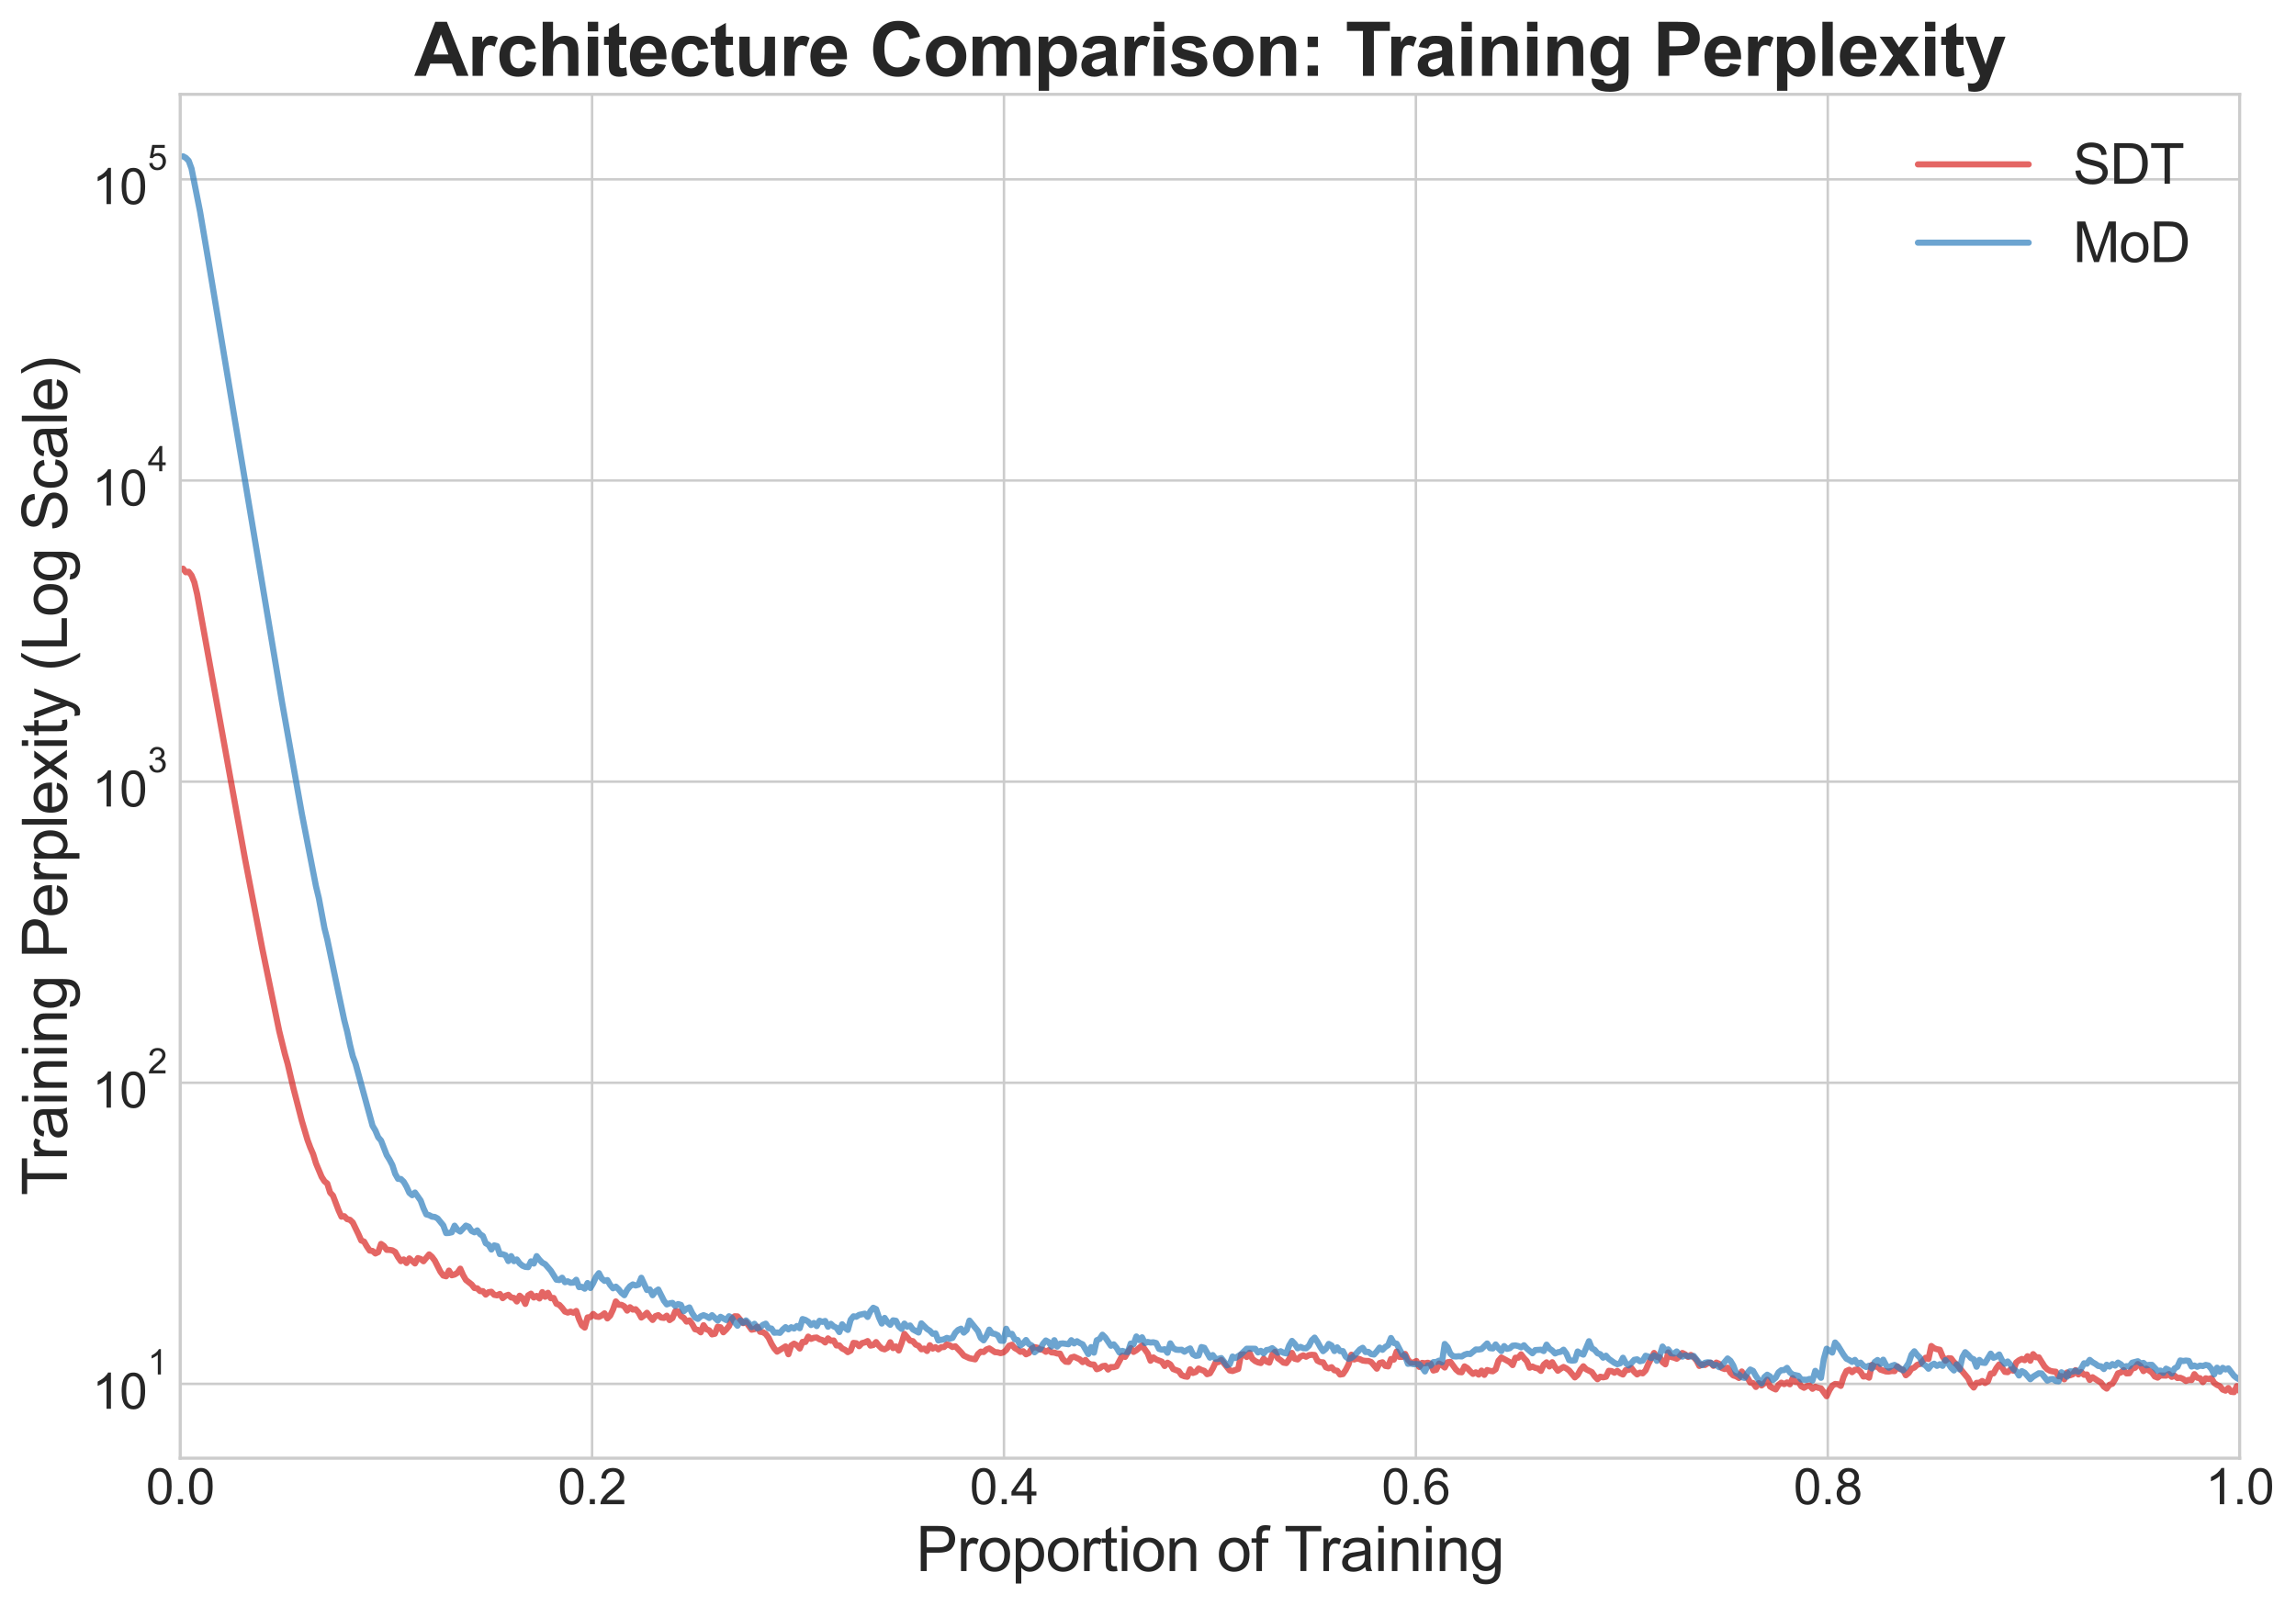 <?xml version="1.0" encoding="utf-8" standalone="no"?>
<!DOCTYPE svg PUBLIC "-//W3C//DTD SVG 1.1//EN"
  "http://www.w3.org/Graphics/SVG/1.1/DTD/svg11.dtd">
<svg xmlns:xlink="http://www.w3.org/1999/xlink" width="746.509pt" height="522.293pt" viewBox="0 0 746.509 522.293" xmlns="http://www.w3.org/2000/svg" version="1.1">
 <defs>
  <style type="text/css">*{stroke-linejoin: round; stroke-linecap: butt}</style>
 </defs>
 <g id="figure_1">
  <g id="patch_1">
   <path d="M 0 522.293 
L 746.509 522.293 
L 746.509 0 
L 0 0 
z
" style="fill: #ffffff"/>
  </g>
  <g id="axes_1">
   <g id="patch_2">
    <path d="M 58.589 474.191 
L 728.189 474.191 
L 728.189 30.671 
L 58.589 30.671 
z
" style="fill: #ffffff"/>
   </g>
   <g id="matplotlib.axis_1">
    <g id="xtick_1">
     <g id="line2d_1">
      <path d="M 58.589 474.191 
L 58.589 30.671 
" clip-path="url(#p25833bbd00)" style="fill: none; stroke: #cccccc; stroke-width: 0.8; stroke-linecap: round"/>
     </g>
     <g id="line2d_2"/>
     <g id="text_1">
      <!-- 0.0 -->
      <g style="fill: #262626" transform="translate(47.469 489.144) scale(0.16 -0.16)">
       <defs>
        <path id="ArialMT-30" d="M 266 2259 
Q 266 3072 433 3567 
Q 600 4063 929 4331 
Q 1259 4600 1759 4600 
Q 2128 4600 2406 4451 
Q 2684 4303 2865 4023 
Q 3047 3744 3150 3342 
Q 3253 2941 3253 2259 
Q 3253 1453 3087 958 
Q 2922 463 2592 192 
Q 2263 -78 1759 -78 
Q 1097 -78 719 397 
Q 266 969 266 2259 
z
M 844 2259 
Q 844 1131 1108 757 
Q 1372 384 1759 384 
Q 2147 384 2411 759 
Q 2675 1134 2675 2259 
Q 2675 3391 2411 3762 
Q 2147 4134 1753 4134 
Q 1366 4134 1134 3806 
Q 844 3388 844 2259 
z
" transform="scale(0.016)"/>
        <path id="ArialMT-2e" d="M 581 0 
L 581 641 
L 1222 641 
L 1222 0 
L 581 0 
z
" transform="scale(0.016)"/>
       </defs>
       <use xlink:href="#ArialMT-30"/>
       <use xlink:href="#ArialMT-2e" transform="translate(55.615 0)"/>
       <use xlink:href="#ArialMT-30" transform="translate(83.398 0)"/>
      </g>
     </g>
    </g>
    <g id="xtick_2">
     <g id="line2d_3">
      <path d="M 192.509 474.191 
L 192.509 30.671 
" clip-path="url(#p25833bbd00)" style="fill: none; stroke: #cccccc; stroke-width: 0.8; stroke-linecap: round"/>
     </g>
     <g id="line2d_4"/>
     <g id="text_2">
      <!-- 0.2 -->
      <g style="fill: #262626" transform="translate(181.389 489.144) scale(0.16 -0.16)">
       <defs>
        <path id="ArialMT-32" d="M 3222 541 
L 3222 0 
L 194 0 
Q 188 203 259 391 
Q 375 700 629 1000 
Q 884 1300 1366 1694 
Q 2113 2306 2375 2664 
Q 2638 3022 2638 3341 
Q 2638 3675 2398 3904 
Q 2159 4134 1775 4134 
Q 1369 4134 1125 3890 
Q 881 3647 878 3216 
L 300 3275 
Q 359 3922 746 4261 
Q 1134 4600 1788 4600 
Q 2447 4600 2831 4234 
Q 3216 3869 3216 3328 
Q 3216 3053 3103 2787 
Q 2991 2522 2730 2228 
Q 2469 1934 1863 1422 
Q 1356 997 1212 845 
Q 1069 694 975 541 
L 3222 541 
z
" transform="scale(0.016)"/>
       </defs>
       <use xlink:href="#ArialMT-30"/>
       <use xlink:href="#ArialMT-2e" transform="translate(55.615 0)"/>
       <use xlink:href="#ArialMT-32" transform="translate(83.398 0)"/>
      </g>
     </g>
    </g>
    <g id="xtick_3">
     <g id="line2d_5">
      <path d="M 326.429 474.191 
L 326.429 30.671 
" clip-path="url(#p25833bbd00)" style="fill: none; stroke: #cccccc; stroke-width: 0.8; stroke-linecap: round"/>
     </g>
     <g id="line2d_6"/>
     <g id="text_3">
      <!-- 0.4 -->
      <g style="fill: #262626" transform="translate(315.309 489.144) scale(0.16 -0.16)">
       <defs>
        <path id="ArialMT-34" d="M 2069 0 
L 2069 1097 
L 81 1097 
L 81 1613 
L 2172 4581 
L 2631 4581 
L 2631 1613 
L 3250 1613 
L 3250 1097 
L 2631 1097 
L 2631 0 
L 2069 0 
z
M 2069 1613 
L 2069 3678 
L 634 1613 
L 2069 1613 
z
" transform="scale(0.016)"/>
       </defs>
       <use xlink:href="#ArialMT-30"/>
       <use xlink:href="#ArialMT-2e" transform="translate(55.615 0)"/>
       <use xlink:href="#ArialMT-34" transform="translate(83.398 0)"/>
      </g>
     </g>
    </g>
    <g id="xtick_4">
     <g id="line2d_7">
      <path d="M 460.349 474.191 
L 460.349 30.671 
" clip-path="url(#p25833bbd00)" style="fill: none; stroke: #cccccc; stroke-width: 0.8; stroke-linecap: round"/>
     </g>
     <g id="line2d_8"/>
     <g id="text_4">
      <!-- 0.6 -->
      <g style="fill: #262626" transform="translate(449.229 489.144) scale(0.16 -0.16)">
       <defs>
        <path id="ArialMT-36" d="M 3184 3459 
L 2625 3416 
Q 2550 3747 2413 3897 
Q 2184 4138 1850 4138 
Q 1581 4138 1378 3988 
Q 1113 3794 959 3422 
Q 806 3050 800 2363 
Q 1003 2672 1297 2822 
Q 1591 2972 1913 2972 
Q 2475 2972 2870 2558 
Q 3266 2144 3266 1488 
Q 3266 1056 3080 686 
Q 2894 316 2569 119 
Q 2244 -78 1831 -78 
Q 1128 -78 684 439 
Q 241 956 241 2144 
Q 241 3472 731 4075 
Q 1159 4600 1884 4600 
Q 2425 4600 2770 4297 
Q 3116 3994 3184 3459 
z
M 888 1484 
Q 888 1194 1011 928 
Q 1134 663 1356 523 
Q 1578 384 1822 384 
Q 2178 384 2434 671 
Q 2691 959 2691 1453 
Q 2691 1928 2437 2201 
Q 2184 2475 1800 2475 
Q 1419 2475 1153 2201 
Q 888 1928 888 1484 
z
" transform="scale(0.016)"/>
       </defs>
       <use xlink:href="#ArialMT-30"/>
       <use xlink:href="#ArialMT-2e" transform="translate(55.615 0)"/>
       <use xlink:href="#ArialMT-36" transform="translate(83.398 0)"/>
      </g>
     </g>
    </g>
    <g id="xtick_5">
     <g id="line2d_9">
      <path d="M 594.269 474.191 
L 594.269 30.671 
" clip-path="url(#p25833bbd00)" style="fill: none; stroke: #cccccc; stroke-width: 0.8; stroke-linecap: round"/>
     </g>
     <g id="line2d_10"/>
     <g id="text_5">
      <!-- 0.8 -->
      <g style="fill: #262626" transform="translate(583.149 489.144) scale(0.16 -0.16)">
       <defs>
        <path id="ArialMT-38" d="M 1131 2484 
Q 781 2613 612 2850 
Q 444 3088 444 3419 
Q 444 3919 803 4259 
Q 1163 4600 1759 4600 
Q 2359 4600 2725 4251 
Q 3091 3903 3091 3403 
Q 3091 3084 2923 2848 
Q 2756 2613 2416 2484 
Q 2838 2347 3058 2040 
Q 3278 1734 3278 1309 
Q 3278 722 2862 322 
Q 2447 -78 1769 -78 
Q 1091 -78 675 323 
Q 259 725 259 1325 
Q 259 1772 486 2073 
Q 713 2375 1131 2484 
z
M 1019 3438 
Q 1019 3113 1228 2906 
Q 1438 2700 1772 2700 
Q 2097 2700 2305 2904 
Q 2513 3109 2513 3406 
Q 2513 3716 2298 3927 
Q 2084 4138 1766 4138 
Q 1444 4138 1231 3931 
Q 1019 3725 1019 3438 
z
M 838 1322 
Q 838 1081 952 856 
Q 1066 631 1291 507 
Q 1516 384 1775 384 
Q 2178 384 2440 643 
Q 2703 903 2703 1303 
Q 2703 1709 2433 1975 
Q 2163 2241 1756 2241 
Q 1359 2241 1098 1978 
Q 838 1716 838 1322 
z
" transform="scale(0.016)"/>
       </defs>
       <use xlink:href="#ArialMT-30"/>
       <use xlink:href="#ArialMT-2e" transform="translate(55.615 0)"/>
       <use xlink:href="#ArialMT-38" transform="translate(83.398 0)"/>
      </g>
     </g>
    </g>
    <g id="xtick_6">
     <g id="line2d_11">
      <path d="M 728.189 474.191 
L 728.189 30.671 
" clip-path="url(#p25833bbd00)" style="fill: none; stroke: #cccccc; stroke-width: 0.8; stroke-linecap: round"/>
     </g>
     <g id="line2d_12"/>
     <g id="text_6">
      <!-- 1.0 -->
      <g style="fill: #262626" transform="translate(717.069 489.144) scale(0.16 -0.16)">
       <defs>
        <path id="ArialMT-31" d="M 2384 0 
L 1822 0 
L 1822 3584 
Q 1619 3391 1289 3197 
Q 959 3003 697 2906 
L 697 3450 
Q 1169 3672 1522 3987 
Q 1875 4303 2022 4600 
L 2384 4600 
L 2384 0 
z
" transform="scale(0.016)"/>
       </defs>
       <use xlink:href="#ArialMT-31"/>
       <use xlink:href="#ArialMT-2e" transform="translate(55.615 0)"/>
       <use xlink:href="#ArialMT-30" transform="translate(83.398 0)"/>
      </g>
     </g>
    </g>
    <g id="text_7">
     <!-- Proportion of Training -->
     <g style="fill: #262626" transform="translate(297.784 510.883) scale(0.2 -0.2)">
      <defs>
       <path id="ArialMT-50" d="M 494 0 
L 494 4581 
L 2222 4581 
Q 2678 4581 2919 4538 
Q 3256 4481 3484 4323 
Q 3713 4166 3852 3881 
Q 3991 3597 3991 3256 
Q 3991 2672 3619 2267 
Q 3247 1863 2275 1863 
L 1100 1863 
L 1100 0 
L 494 0 
z
M 1100 2403 
L 2284 2403 
Q 2872 2403 3119 2622 
Q 3366 2841 3366 3238 
Q 3366 3525 3220 3729 
Q 3075 3934 2838 4000 
Q 2684 4041 2272 4041 
L 1100 4041 
L 1100 2403 
z
" transform="scale(0.016)"/>
       <path id="ArialMT-72" d="M 416 0 
L 416 3319 
L 922 3319 
L 922 2816 
Q 1116 3169 1280 3281 
Q 1444 3394 1641 3394 
Q 1925 3394 2219 3213 
L 2025 2691 
Q 1819 2813 1613 2813 
Q 1428 2813 1281 2702 
Q 1134 2591 1072 2394 
Q 978 2094 978 1738 
L 978 0 
L 416 0 
z
" transform="scale(0.016)"/>
       <path id="ArialMT-6f" d="M 213 1659 
Q 213 2581 725 3025 
Q 1153 3394 1769 3394 
Q 2453 3394 2887 2945 
Q 3322 2497 3322 1706 
Q 3322 1066 3130 698 
Q 2938 331 2570 128 
Q 2203 -75 1769 -75 
Q 1072 -75 642 372 
Q 213 819 213 1659 
z
M 791 1659 
Q 791 1022 1069 705 
Q 1347 388 1769 388 
Q 2188 388 2466 706 
Q 2744 1025 2744 1678 
Q 2744 2294 2464 2611 
Q 2184 2928 1769 2928 
Q 1347 2928 1069 2612 
Q 791 2297 791 1659 
z
" transform="scale(0.016)"/>
       <path id="ArialMT-70" d="M 422 -1272 
L 422 3319 
L 934 3319 
L 934 2888 
Q 1116 3141 1344 3267 
Q 1572 3394 1897 3394 
Q 2322 3394 2647 3175 
Q 2972 2956 3137 2557 
Q 3303 2159 3303 1684 
Q 3303 1175 3120 767 
Q 2938 359 2589 142 
Q 2241 -75 1856 -75 
Q 1575 -75 1351 44 
Q 1128 163 984 344 
L 984 -1272 
L 422 -1272 
z
M 931 1641 
Q 931 1000 1190 694 
Q 1450 388 1819 388 
Q 2194 388 2461 705 
Q 2728 1022 2728 1688 
Q 2728 2322 2467 2637 
Q 2206 2953 1844 2953 
Q 1484 2953 1207 2617 
Q 931 2281 931 1641 
z
" transform="scale(0.016)"/>
       <path id="ArialMT-74" d="M 1650 503 
L 1731 6 
Q 1494 -44 1306 -44 
Q 1000 -44 831 53 
Q 663 150 594 308 
Q 525 466 525 972 
L 525 2881 
L 113 2881 
L 113 3319 
L 525 3319 
L 525 4141 
L 1084 4478 
L 1084 3319 
L 1650 3319 
L 1650 2881 
L 1084 2881 
L 1084 941 
Q 1084 700 1114 631 
Q 1144 563 1211 522 
Q 1278 481 1403 481 
Q 1497 481 1650 503 
z
" transform="scale(0.016)"/>
       <path id="ArialMT-69" d="M 425 3934 
L 425 4581 
L 988 4581 
L 988 3934 
L 425 3934 
z
M 425 0 
L 425 3319 
L 988 3319 
L 988 0 
L 425 0 
z
" transform="scale(0.016)"/>
       <path id="ArialMT-6e" d="M 422 0 
L 422 3319 
L 928 3319 
L 928 2847 
Q 1294 3394 1984 3394 
Q 2284 3394 2536 3286 
Q 2788 3178 2913 3003 
Q 3038 2828 3088 2588 
Q 3119 2431 3119 2041 
L 3119 0 
L 2556 0 
L 2556 2019 
Q 2556 2363 2490 2533 
Q 2425 2703 2258 2804 
Q 2091 2906 1866 2906 
Q 1506 2906 1245 2678 
Q 984 2450 984 1813 
L 984 0 
L 422 0 
z
" transform="scale(0.016)"/>
       <path id="ArialMT-20" transform="scale(0.016)"/>
       <path id="ArialMT-66" d="M 556 0 
L 556 2881 
L 59 2881 
L 59 3319 
L 556 3319 
L 556 3672 
Q 556 4006 616 4169 
Q 697 4388 901 4523 
Q 1106 4659 1475 4659 
Q 1713 4659 2000 4603 
L 1916 4113 
Q 1741 4144 1584 4144 
Q 1328 4144 1222 4034 
Q 1116 3925 1116 3625 
L 1116 3319 
L 1763 3319 
L 1763 2881 
L 1116 2881 
L 1116 0 
L 556 0 
z
" transform="scale(0.016)"/>
       <path id="ArialMT-54" d="M 1659 0 
L 1659 4041 
L 150 4041 
L 150 4581 
L 3781 4581 
L 3781 4041 
L 2266 4041 
L 2266 0 
L 1659 0 
z
" transform="scale(0.016)"/>
       <path id="ArialMT-61" d="M 2588 409 
Q 2275 144 1986 34 
Q 1697 -75 1366 -75 
Q 819 -75 525 192 
Q 231 459 231 875 
Q 231 1119 342 1320 
Q 453 1522 633 1644 
Q 813 1766 1038 1828 
Q 1203 1872 1538 1913 
Q 2219 1994 2541 2106 
Q 2544 2222 2544 2253 
Q 2544 2597 2384 2738 
Q 2169 2928 1744 2928 
Q 1347 2928 1158 2789 
Q 969 2650 878 2297 
L 328 2372 
Q 403 2725 575 2942 
Q 747 3159 1072 3276 
Q 1397 3394 1825 3394 
Q 2250 3394 2515 3294 
Q 2781 3194 2906 3042 
Q 3031 2891 3081 2659 
Q 3109 2516 3109 2141 
L 3109 1391 
Q 3109 606 3145 398 
Q 3181 191 3288 0 
L 2700 0 
Q 2613 175 2588 409 
z
M 2541 1666 
Q 2234 1541 1622 1453 
Q 1275 1403 1131 1340 
Q 988 1278 909 1158 
Q 831 1038 831 891 
Q 831 666 1001 516 
Q 1172 366 1500 366 
Q 1825 366 2078 508 
Q 2331 650 2450 897 
Q 2541 1088 2541 1459 
L 2541 1666 
z
" transform="scale(0.016)"/>
       <path id="ArialMT-67" d="M 319 -275 
L 866 -356 
Q 900 -609 1056 -725 
Q 1266 -881 1628 -881 
Q 2019 -881 2231 -725 
Q 2444 -569 2519 -288 
Q 2563 -116 2559 434 
Q 2191 0 1641 0 
Q 956 0 581 494 
Q 206 988 206 1678 
Q 206 2153 378 2554 
Q 550 2956 876 3175 
Q 1203 3394 1644 3394 
Q 2231 3394 2613 2919 
L 2613 3319 
L 3131 3319 
L 3131 450 
Q 3131 -325 2973 -648 
Q 2816 -972 2473 -1159 
Q 2131 -1347 1631 -1347 
Q 1038 -1347 672 -1080 
Q 306 -813 319 -275 
z
M 784 1719 
Q 784 1066 1043 766 
Q 1303 466 1694 466 
Q 2081 466 2343 764 
Q 2606 1063 2606 1700 
Q 2606 2309 2336 2618 
Q 2066 2928 1684 2928 
Q 1309 2928 1046 2623 
Q 784 2319 784 1719 
z
" transform="scale(0.016)"/>
      </defs>
      <use xlink:href="#ArialMT-50"/>
      <use xlink:href="#ArialMT-72" transform="translate(66.699 0)"/>
      <use xlink:href="#ArialMT-6f" transform="translate(100 0)"/>
      <use xlink:href="#ArialMT-70" transform="translate(155.615 0)"/>
      <use xlink:href="#ArialMT-6f" transform="translate(211.23 0)"/>
      <use xlink:href="#ArialMT-72" transform="translate(266.846 0)"/>
      <use xlink:href="#ArialMT-74" transform="translate(300.146 0)"/>
      <use xlink:href="#ArialMT-69" transform="translate(327.93 0)"/>
      <use xlink:href="#ArialMT-6f" transform="translate(350.146 0)"/>
      <use xlink:href="#ArialMT-6e" transform="translate(405.762 0)"/>
      <use xlink:href="#ArialMT-20" transform="translate(461.377 0)"/>
      <use xlink:href="#ArialMT-6f" transform="translate(489.16 0)"/>
      <use xlink:href="#ArialMT-66" transform="translate(544.775 0)"/>
      <use xlink:href="#ArialMT-20" transform="translate(572.559 0)"/>
      <use xlink:href="#ArialMT-54" transform="translate(598.592 0)"/>
      <use xlink:href="#ArialMT-72" transform="translate(655.926 0)"/>
      <use xlink:href="#ArialMT-61" transform="translate(689.227 0)"/>
      <use xlink:href="#ArialMT-69" transform="translate(744.842 0)"/>
      <use xlink:href="#ArialMT-6e" transform="translate(767.059 0)"/>
      <use xlink:href="#ArialMT-69" transform="translate(822.674 0)"/>
      <use xlink:href="#ArialMT-6e" transform="translate(844.891 0)"/>
      <use xlink:href="#ArialMT-67" transform="translate(900.506 0)"/>
     </g>
    </g>
   </g>
   <g id="matplotlib.axis_2">
    <g id="ytick_1">
     <g id="line2d_13">
      <path d="M 58.589 450.025 
L 728.189 450.025 
" clip-path="url(#p25833bbd00)" style="fill: none; stroke: #cccccc; stroke-width: 0.8; stroke-linecap: round"/>
     </g>
     <g id="line2d_14"/>
     <g id="text_8">
      <!-- $\mathdefault{10^{1}}$ -->
      <g style="fill: #262626" transform="translate(29.969 458.275) scale(0.16 -0.16)">
       <use xlink:href="#ArialMT-31" transform="translate(0 0.994)"/>
       <use xlink:href="#ArialMT-30" transform="translate(55.615 0.994)"/>
       <use xlink:href="#ArialMT-31" transform="translate(112.973 70.688) scale(0.7)"/>
      </g>
     </g>
    </g>
    <g id="ytick_2">
     <g id="line2d_15">
      <path d="M 58.589 352.103 
L 728.189 352.103 
" clip-path="url(#p25833bbd00)" style="fill: none; stroke: #cccccc; stroke-width: 0.8; stroke-linecap: round"/>
     </g>
     <g id="line2d_16"/>
     <g id="text_9">
      <!-- $\mathdefault{10^{2}}$ -->
      <g style="fill: #262626" transform="translate(29.969 360.353) scale(0.16 -0.16)">
       <use xlink:href="#ArialMT-31" transform="translate(0 0.994)"/>
       <use xlink:href="#ArialMT-30" transform="translate(55.615 0.994)"/>
       <use xlink:href="#ArialMT-32" transform="translate(112.973 70.688) scale(0.7)"/>
      </g>
     </g>
    </g>
    <g id="ytick_3">
     <g id="line2d_17">
      <path d="M 58.589 254.18 
L 728.189 254.18 
" clip-path="url(#p25833bbd00)" style="fill: none; stroke: #cccccc; stroke-width: 0.8; stroke-linecap: round"/>
     </g>
     <g id="line2d_18"/>
     <g id="text_10">
      <!-- $\mathdefault{10^{3}}$ -->
      <g style="fill: #262626" transform="translate(29.969 262.43) scale(0.16 -0.16)">
       <defs>
        <path id="ArialMT-33" d="M 269 1209 
L 831 1284 
Q 928 806 1161 595 
Q 1394 384 1728 384 
Q 2125 384 2398 659 
Q 2672 934 2672 1341 
Q 2672 1728 2419 1979 
Q 2166 2231 1775 2231 
Q 1616 2231 1378 2169 
L 1441 2663 
Q 1497 2656 1531 2656 
Q 1891 2656 2178 2843 
Q 2466 3031 2466 3422 
Q 2466 3731 2256 3934 
Q 2047 4138 1716 4138 
Q 1388 4138 1169 3931 
Q 950 3725 888 3313 
L 325 3413 
Q 428 3978 793 4289 
Q 1159 4600 1703 4600 
Q 2078 4600 2393 4439 
Q 2709 4278 2876 4000 
Q 3044 3722 3044 3409 
Q 3044 3113 2884 2869 
Q 2725 2625 2413 2481 
Q 2819 2388 3044 2092 
Q 3269 1797 3269 1353 
Q 3269 753 2831 336 
Q 2394 -81 1725 -81 
Q 1122 -81 723 278 
Q 325 638 269 1209 
z
" transform="scale(0.016)"/>
       </defs>
       <use xlink:href="#ArialMT-31" transform="translate(0 0.994)"/>
       <use xlink:href="#ArialMT-30" transform="translate(55.615 0.994)"/>
       <use xlink:href="#ArialMT-33" transform="translate(112.973 70.688) scale(0.7)"/>
      </g>
     </g>
    </g>
    <g id="ytick_4">
     <g id="line2d_19">
      <path d="M 58.589 156.257 
L 728.189 156.257 
" clip-path="url(#p25833bbd00)" style="fill: none; stroke: #cccccc; stroke-width: 0.8; stroke-linecap: round"/>
     </g>
     <g id="line2d_20"/>
     <g id="text_11">
      <!-- $\mathdefault{10^{4}}$ -->
      <g style="fill: #262626" transform="translate(29.969 164.427) scale(0.16 -0.16)">
       <use xlink:href="#ArialMT-31" transform="translate(0 0.202)"/>
       <use xlink:href="#ArialMT-30" transform="translate(55.615 0.202)"/>
       <use xlink:href="#ArialMT-34" transform="translate(112.973 69.895) scale(0.7)"/>
      </g>
     </g>
    </g>
    <g id="ytick_5">
     <g id="line2d_21">
      <path d="M 58.589 58.335 
L 728.189 58.335 
" clip-path="url(#p25833bbd00)" style="fill: none; stroke: #cccccc; stroke-width: 0.8; stroke-linecap: round"/>
     </g>
     <g id="line2d_22"/>
     <g id="text_12">
      <!-- $\mathdefault{10^{5}}$ -->
      <g style="fill: #262626" transform="translate(29.969 66.505) scale(0.16 -0.16)">
       <defs>
        <path id="ArialMT-35" d="M 266 1200 
L 856 1250 
Q 922 819 1161 601 
Q 1400 384 1738 384 
Q 2144 384 2425 690 
Q 2706 997 2706 1503 
Q 2706 1984 2436 2262 
Q 2166 2541 1728 2541 
Q 1456 2541 1237 2417 
Q 1019 2294 894 2097 
L 366 2166 
L 809 4519 
L 3088 4519 
L 3088 3981 
L 1259 3981 
L 1013 2750 
Q 1425 3038 1878 3038 
Q 2478 3038 2890 2622 
Q 3303 2206 3303 1553 
Q 3303 931 2941 478 
Q 2500 -78 1738 -78 
Q 1113 -78 717 272 
Q 322 622 266 1200 
z
" transform="scale(0.016)"/>
       </defs>
       <use xlink:href="#ArialMT-31" transform="translate(0 0.88)"/>
       <use xlink:href="#ArialMT-30" transform="translate(55.615 0.88)"/>
       <use xlink:href="#ArialMT-35" transform="translate(112.973 70.573) scale(0.7)"/>
      </g>
     </g>
    </g>
    <g id="ytick_6">
     <g id="line2d_23"/>
    </g>
    <g id="ytick_7">
     <g id="line2d_24"/>
    </g>
    <g id="ytick_8">
     <g id="line2d_25"/>
    </g>
    <g id="ytick_9">
     <g id="line2d_26"/>
    </g>
    <g id="ytick_10">
     <g id="line2d_27"/>
    </g>
    <g id="ytick_11">
     <g id="line2d_28"/>
    </g>
    <g id="ytick_12">
     <g id="line2d_29"/>
    </g>
    <g id="ytick_13">
     <g id="line2d_30"/>
    </g>
    <g id="ytick_14">
     <g id="line2d_31"/>
    </g>
    <g id="ytick_15">
     <g id="line2d_32"/>
    </g>
    <g id="ytick_16">
     <g id="line2d_33"/>
    </g>
    <g id="ytick_17">
     <g id="line2d_34"/>
    </g>
    <g id="ytick_18">
     <g id="line2d_35"/>
    </g>
    <g id="ytick_19">
     <g id="line2d_36"/>
    </g>
    <g id="ytick_20">
     <g id="line2d_37"/>
    </g>
    <g id="ytick_21">
     <g id="line2d_38"/>
    </g>
    <g id="ytick_22">
     <g id="line2d_39"/>
    </g>
    <g id="ytick_23">
     <g id="line2d_40"/>
    </g>
    <g id="ytick_24">
     <g id="line2d_41"/>
    </g>
    <g id="ytick_25">
     <g id="line2d_42"/>
    </g>
    <g id="ytick_26">
     <g id="line2d_43"/>
    </g>
    <g id="ytick_27">
     <g id="line2d_44"/>
    </g>
    <g id="ytick_28">
     <g id="line2d_45"/>
    </g>
    <g id="ytick_29">
     <g id="line2d_46"/>
    </g>
    <g id="ytick_30">
     <g id="line2d_47"/>
    </g>
    <g id="ytick_31">
     <g id="line2d_48"/>
    </g>
    <g id="ytick_32">
     <g id="line2d_49"/>
    </g>
    <g id="ytick_33">
     <g id="line2d_50"/>
    </g>
    <g id="ytick_34">
     <g id="line2d_51"/>
    </g>
    <g id="ytick_35">
     <g id="line2d_52"/>
    </g>
    <g id="ytick_36">
     <g id="line2d_53"/>
    </g>
    <g id="ytick_37">
     <g id="line2d_54"/>
    </g>
    <g id="ytick_38">
     <g id="line2d_55"/>
    </g>
    <g id="ytick_39">
     <g id="line2d_56"/>
    </g>
    <g id="ytick_40">
     <g id="line2d_57"/>
    </g>
    <g id="ytick_41">
     <g id="line2d_58"/>
    </g>
    <g id="text_13">
     <!-- Training Perplexity (Log Scale) -->
     <g style="fill: #262626" transform="translate(21.759 388.777) rotate(-90) scale(0.2 -0.2)">
      <defs>
       <path id="ArialMT-65" d="M 2694 1069 
L 3275 997 
Q 3138 488 2766 206 
Q 2394 -75 1816 -75 
Q 1088 -75 661 373 
Q 234 822 234 1631 
Q 234 2469 665 2931 
Q 1097 3394 1784 3394 
Q 2450 3394 2872 2941 
Q 3294 2488 3294 1666 
Q 3294 1616 3291 1516 
L 816 1516 
Q 847 969 1125 678 
Q 1403 388 1819 388 
Q 2128 388 2347 550 
Q 2566 713 2694 1069 
z
M 847 1978 
L 2700 1978 
Q 2663 2397 2488 2606 
Q 2219 2931 1791 2931 
Q 1403 2931 1139 2672 
Q 875 2413 847 1978 
z
" transform="scale(0.016)"/>
       <path id="ArialMT-6c" d="M 409 0 
L 409 4581 
L 972 4581 
L 972 0 
L 409 0 
z
" transform="scale(0.016)"/>
       <path id="ArialMT-78" d="M 47 0 
L 1259 1725 
L 138 3319 
L 841 3319 
L 1350 2541 
Q 1494 2319 1581 2169 
Q 1719 2375 1834 2534 
L 2394 3319 
L 3066 3319 
L 1919 1756 
L 3153 0 
L 2463 0 
L 1781 1031 
L 1600 1309 
L 728 0 
L 47 0 
z
" transform="scale(0.016)"/>
       <path id="ArialMT-79" d="M 397 -1278 
L 334 -750 
Q 519 -800 656 -800 
Q 844 -800 956 -737 
Q 1069 -675 1141 -563 
Q 1194 -478 1313 -144 
Q 1328 -97 1363 -6 
L 103 3319 
L 709 3319 
L 1400 1397 
Q 1534 1031 1641 628 
Q 1738 1016 1872 1384 
L 2581 3319 
L 3144 3319 
L 1881 -56 
Q 1678 -603 1566 -809 
Q 1416 -1088 1222 -1217 
Q 1028 -1347 759 -1347 
Q 597 -1347 397 -1278 
z
" transform="scale(0.016)"/>
       <path id="ArialMT-28" d="M 1497 -1347 
Q 1031 -759 709 28 
Q 388 816 388 1659 
Q 388 2403 628 3084 
Q 909 3875 1497 4659 
L 1900 4659 
Q 1522 4009 1400 3731 
Q 1209 3300 1100 2831 
Q 966 2247 966 1656 
Q 966 153 1900 -1347 
L 1497 -1347 
z
" transform="scale(0.016)"/>
       <path id="ArialMT-4c" d="M 469 0 
L 469 4581 
L 1075 4581 
L 1075 541 
L 3331 541 
L 3331 0 
L 469 0 
z
" transform="scale(0.016)"/>
       <path id="ArialMT-53" d="M 288 1472 
L 859 1522 
Q 900 1178 1048 958 
Q 1197 738 1509 602 
Q 1822 466 2213 466 
Q 2559 466 2825 569 
Q 3091 672 3220 851 
Q 3350 1031 3350 1244 
Q 3350 1459 3225 1620 
Q 3100 1781 2813 1891 
Q 2628 1963 1997 2114 
Q 1366 2266 1113 2400 
Q 784 2572 623 2826 
Q 463 3081 463 3397 
Q 463 3744 659 4045 
Q 856 4347 1234 4503 
Q 1613 4659 2075 4659 
Q 2584 4659 2973 4495 
Q 3363 4331 3572 4012 
Q 3781 3694 3797 3291 
L 3216 3247 
Q 3169 3681 2898 3903 
Q 2628 4125 2100 4125 
Q 1550 4125 1298 3923 
Q 1047 3722 1047 3438 
Q 1047 3191 1225 3031 
Q 1400 2872 2139 2705 
Q 2878 2538 3153 2413 
Q 3553 2228 3743 1945 
Q 3934 1663 3934 1294 
Q 3934 928 3725 604 
Q 3516 281 3123 101 
Q 2731 -78 2241 -78 
Q 1619 -78 1198 103 
Q 778 284 539 648 
Q 300 1013 288 1472 
z
" transform="scale(0.016)"/>
       <path id="ArialMT-63" d="M 2588 1216 
L 3141 1144 
Q 3050 572 2676 248 
Q 2303 -75 1759 -75 
Q 1078 -75 664 370 
Q 250 816 250 1647 
Q 250 2184 428 2587 
Q 606 2991 970 3192 
Q 1334 3394 1763 3394 
Q 2303 3394 2647 3120 
Q 2991 2847 3088 2344 
L 2541 2259 
Q 2463 2594 2264 2762 
Q 2066 2931 1784 2931 
Q 1359 2931 1093 2626 
Q 828 2322 828 1663 
Q 828 994 1084 691 
Q 1341 388 1753 388 
Q 2084 388 2306 591 
Q 2528 794 2588 1216 
z
" transform="scale(0.016)"/>
       <path id="ArialMT-29" d="M 791 -1347 
L 388 -1347 
Q 1322 153 1322 1656 
Q 1322 2244 1188 2822 
Q 1081 3291 891 3722 
Q 769 4003 388 4659 
L 791 4659 
Q 1378 3875 1659 3084 
Q 1900 2403 1900 1659 
Q 1900 816 1576 28 
Q 1253 -759 791 -1347 
z
" transform="scale(0.016)"/>
      </defs>
      <use xlink:href="#ArialMT-54"/>
      <use xlink:href="#ArialMT-72" transform="translate(57.334 0)"/>
      <use xlink:href="#ArialMT-61" transform="translate(90.635 0)"/>
      <use xlink:href="#ArialMT-69" transform="translate(146.25 0)"/>
      <use xlink:href="#ArialMT-6e" transform="translate(168.467 0)"/>
      <use xlink:href="#ArialMT-69" transform="translate(224.082 0)"/>
      <use xlink:href="#ArialMT-6e" transform="translate(246.299 0)"/>
      <use xlink:href="#ArialMT-67" transform="translate(301.914 0)"/>
      <use xlink:href="#ArialMT-20" transform="translate(357.529 0)"/>
      <use xlink:href="#ArialMT-50" transform="translate(385.312 0)"/>
      <use xlink:href="#ArialMT-65" transform="translate(452.012 0)"/>
      <use xlink:href="#ArialMT-72" transform="translate(507.627 0)"/>
      <use xlink:href="#ArialMT-70" transform="translate(540.928 0)"/>
      <use xlink:href="#ArialMT-6c" transform="translate(596.543 0)"/>
      <use xlink:href="#ArialMT-65" transform="translate(618.76 0)"/>
      <use xlink:href="#ArialMT-78" transform="translate(674.375 0)"/>
      <use xlink:href="#ArialMT-69" transform="translate(724.375 0)"/>
      <use xlink:href="#ArialMT-74" transform="translate(746.592 0)"/>
      <use xlink:href="#ArialMT-79" transform="translate(774.375 0)"/>
      <use xlink:href="#ArialMT-20" transform="translate(824.375 0)"/>
      <use xlink:href="#ArialMT-28" transform="translate(852.158 0)"/>
      <use xlink:href="#ArialMT-4c" transform="translate(885.459 0)"/>
      <use xlink:href="#ArialMT-6f" transform="translate(941.074 0)"/>
      <use xlink:href="#ArialMT-67" transform="translate(996.689 0)"/>
      <use xlink:href="#ArialMT-20" transform="translate(1052.305 0)"/>
      <use xlink:href="#ArialMT-53" transform="translate(1080.088 0)"/>
      <use xlink:href="#ArialMT-63" transform="translate(1146.787 0)"/>
      <use xlink:href="#ArialMT-61" transform="translate(1196.787 0)"/>
      <use xlink:href="#ArialMT-6c" transform="translate(1252.402 0)"/>
      <use xlink:href="#ArialMT-65" transform="translate(1274.619 0)"/>
      <use xlink:href="#ArialMT-29" transform="translate(1330.234 0)"/>
     </g>
    </g>
   </g>
   <g id="line2d_59">
    <path d="M 59.509 184.927 
L 60.428 186.091 
L 61.348 185.918 
L 62.268 187.104 
L 63.188 189.356 
L 64.107 193.238 
L 76.984 264.556 
L 79.744 279.739 
L 85.262 308.415 
L 90.781 335.29 
L 92.621 342.736 
L 93.54 345.979 
L 95.38 353.815 
L 98.139 364.493 
L 99.979 370.697 
L 100.899 373.182 
L 101.818 375.327 
L 102.738 378.322 
L 104.578 382.705 
L 105.498 384.141 
L 106.417 384.895 
L 107.337 387.819 
L 108.257 388.795 
L 110.096 393.61 
L 111.016 395.644 
L 111.936 395.494 
L 112.856 396.443 
L 113.776 396.671 
L 114.695 397.542 
L 116.535 401.338 
L 117.455 403.402 
L 118.374 403.759 
L 119.294 405.363 
L 120.214 406.687 
L 121.134 406.809 
L 122.054 407.616 
L 122.973 407.178 
L 123.893 404.519 
L 124.813 405.165 
L 125.733 406.439 
L 126.652 406.452 
L 127.572 406.612 
L 128.492 407.146 
L 129.412 408.812 
L 130.332 410.121 
L 131.251 409.564 
L 132.171 410.726 
L 133.091 409.224 
L 134.931 410.864 
L 135.85 409.13 
L 136.77 409.409 
L 137.69 410.143 
L 139.529 407.92 
L 140.449 408.72 
L 141.369 409.947 
L 143.209 413.567 
L 144.128 414.793 
L 145.048 415.043 
L 145.968 413.194 
L 146.888 414.713 
L 147.807 414.47 
L 148.727 413.908 
L 149.647 412.565 
L 150.567 414.649 
L 151.487 416.243 
L 153.326 417.685 
L 154.246 418.848 
L 155.166 418.952 
L 156.085 419.852 
L 157.005 419.854 
L 157.925 420.989 
L 158.845 420.208 
L 159.765 420.073 
L 160.684 421.065 
L 161.604 421.234 
L 162.524 420.786 
L 163.444 422.148 
L 164.363 421.396 
L 165.283 421.063 
L 166.203 421.925 
L 167.123 422.085 
L 168.043 423.229 
L 168.962 421.359 
L 169.882 422.155 
L 170.802 424.016 
L 171.722 421.249 
L 172.641 420.695 
L 173.561 421.933 
L 174.481 421.428 
L 175.401 422.252 
L 176.321 420.19 
L 177.24 421.701 
L 178.16 420.418 
L 179.08 422.167 
L 180 422.082 
L 180.92 423.98 
L 181.839 424.321 
L 182.759 425.308 
L 183.679 426.511 
L 184.599 426.837 
L 185.518 426.526 
L 186.438 426.877 
L 187.358 426.31 
L 188.278 428.994 
L 189.198 431.001 
L 190.117 431.718 
L 191.037 428.418 
L 191.957 428.31 
L 192.877 427.295 
L 193.796 428.114 
L 194.716 428.249 
L 195.636 427.79 
L 196.556 427.088 
L 197.476 428.733 
L 198.395 427.834 
L 199.315 425.864 
L 200.235 423.214 
L 201.155 424.293 
L 202.074 424.324 
L 202.994 424.83 
L 203.914 426.201 
L 204.834 425.106 
L 205.754 425.871 
L 206.673 425.75 
L 207.593 426.752 
L 208.513 428.45 
L 209.433 427.8 
L 210.352 426.903 
L 211.272 428.207 
L 212.192 429.231 
L 213.112 427.995 
L 214.032 427.669 
L 214.951 428.454 
L 215.871 428.574 
L 216.791 427.851 
L 217.711 429.284 
L 218.631 428.637 
L 219.55 426.42 
L 220.47 426.437 
L 221.39 427.965 
L 222.31 428.556 
L 223.229 429.782 
L 224.149 429.385 
L 225.069 430.601 
L 225.989 432.27 
L 226.909 432.477 
L 227.828 433.258 
L 228.748 430.934 
L 229.668 432.259 
L 230.588 432.62 
L 231.507 433.931 
L 232.427 433.724 
L 233.347 431.438 
L 234.267 431.627 
L 235.187 433.243 
L 236.106 432.349 
L 237.026 431.24 
L 237.946 428.889 
L 238.866 428.044 
L 239.785 428.077 
L 241.625 430.269 
L 242.545 429.873 
L 244.384 432.402 
L 245.304 432.229 
L 246.224 431.397 
L 247.144 433.086 
L 248.063 433.219 
L 248.983 433.812 
L 249.903 435.03 
L 250.823 436.976 
L 251.743 438.48 
L 252.662 439.54 
L 255.422 437.841 
L 256.341 440.384 
L 257.261 437.524 
L 258.181 436.947 
L 259.101 437.461 
L 260.021 438.524 
L 260.94 436.372 
L 261.86 436.402 
L 262.78 434.655 
L 263.7 435.392 
L 264.62 435.047 
L 265.539 434.953 
L 266.459 435.529 
L 267.379 435.78 
L 268.299 436.551 
L 269.218 435.23 
L 270.138 436.01 
L 271.058 435.914 
L 271.978 437.536 
L 272.898 437.525 
L 273.817 438.519 
L 274.737 438.958 
L 275.657 439.706 
L 276.577 439.183 
L 277.496 436.697 
L 278.416 436.807 
L 279.336 437.768 
L 280.256 436.779 
L 281.176 436.542 
L 282.095 436.102 
L 283.015 437.583 
L 283.935 437.388 
L 284.855 436.433 
L 285.774 437.634 
L 286.694 438.522 
L 287.614 438.794 
L 288.534 438.289 
L 289.454 436.49 
L 290.373 438.389 
L 291.293 437.859 
L 292.213 439.161 
L 293.133 436.751 
L 294.052 433.761 
L 295.892 435.975 
L 296.812 436.134 
L 297.732 437.26 
L 298.651 437.636 
L 299.571 438.781 
L 300.491 438.548 
L 301.411 439.333 
L 302.331 437.46 
L 303.25 438.546 
L 304.17 438.084 
L 305.09 438.802 
L 306.01 438.1 
L 306.929 438.044 
L 307.849 437.2 
L 308.769 437.471 
L 309.689 438.033 
L 310.609 437.801 
L 312.448 439.72 
L 313.368 440.833 
L 315.207 441.674 
L 317.047 442.055 
L 317.967 440.349 
L 318.887 439.539 
L 319.806 439.676 
L 320.726 438.835 
L 321.646 438.493 
L 323.485 439.701 
L 324.405 439.761 
L 325.325 440.034 
L 326.245 439.799 
L 327.165 439.013 
L 328.084 437.622 
L 329.004 437.287 
L 329.924 438.374 
L 330.844 438.871 
L 331.763 439.601 
L 332.683 439.415 
L 333.603 440.408 
L 334.523 439.99 
L 335.443 438.551 
L 336.362 438.069 
L 337.282 438.264 
L 338.202 438.859 
L 339.122 438.944 
L 340.041 439.586 
L 340.961 439.062 
L 341.881 439.784 
L 342.801 439.848 
L 343.721 440.147 
L 344.64 440.186 
L 345.56 441.951 
L 346.48 442.808 
L 347.4 442.889 
L 348.32 441.441 
L 349.239 441.203 
L 351.079 442.051 
L 351.999 442.952 
L 352.918 442.244 
L 353.838 443.32 
L 354.758 443.712 
L 355.678 443.747 
L 356.598 445.258 
L 357.517 444.949 
L 358.437 444.271 
L 359.357 444.131 
L 360.277 445.367 
L 361.196 444.554 
L 362.116 444.58 
L 363.036 444.298 
L 364.876 440.882 
L 365.795 441.257 
L 366.715 439.677 
L 367.635 438.398 
L 368.555 439.629 
L 369.474 439.085 
L 371.314 437.541 
L 373.154 440.112 
L 374.073 442.495 
L 374.993 441.424 
L 375.913 442.088 
L 377.752 442.79 
L 378.672 444.211 
L 379.592 443.148 
L 380.512 443.694 
L 381.432 445.204 
L 383.271 445.884 
L 384.191 447.198 
L 385.111 447.562 
L 386.031 447.707 
L 386.95 445.292 
L 387.87 446.471 
L 388.79 446.162 
L 389.71 445.041 
L 390.629 445.495 
L 391.549 445.801 
L 392.469 446.878 
L 393.389 446.573 
L 394.309 445.004 
L 395.228 443.069 
L 396.148 442.936 
L 397.068 442.254 
L 399.827 445.647 
L 400.747 445.844 
L 402.587 445.17 
L 403.506 440.506 
L 404.426 440.406 
L 405.346 441.278 
L 406.266 439.93 
L 407.185 441.874 
L 408.105 442.607 
L 409.025 443.033 
L 409.945 443.252 
L 410.865 441.833 
L 411.784 442.753 
L 412.704 443.11 
L 413.624 440.624 
L 414.544 439.588 
L 415.463 441.688 
L 416.383 442.326 
L 417.303 443.117 
L 418.223 443.268 
L 419.143 442.01 
L 420.062 439.958 
L 420.982 441.862 
L 421.902 442.076 
L 422.822 441.151 
L 423.741 440.757 
L 424.661 441.203 
L 425.581 440.682 
L 426.501 440.567 
L 427.421 440.626 
L 428.34 442.479 
L 429.26 442.957 
L 430.18 443.023 
L 431.1 444.632 
L 432.02 444.971 
L 432.939 444.599 
L 433.859 445.61 
L 434.779 445.758 
L 435.699 446.989 
L 436.618 446.845 
L 437.538 445.519 
L 438.458 443.708 
L 439.378 440.54 
L 440.298 442.088 
L 441.217 441.766 
L 442.137 441.987 
L 443.057 442.433 
L 443.977 442.56 
L 444.896 442.573 
L 445.816 442.919 
L 447.656 445.079 
L 448.576 443.252 
L 449.495 443.013 
L 450.415 444.178 
L 451.335 444.339 
L 452.255 441.944 
L 453.174 442.135 
L 454.094 439.509 
L 455.014 441.26 
L 455.934 441.239 
L 456.854 440.291 
L 457.773 442.19 
L 458.693 443.12 
L 459.613 443.059 
L 460.533 442.586 
L 461.452 444.506 
L 462.372 443.202 
L 463.292 443.333 
L 464.212 443.154 
L 465.132 443.444 
L 466.051 445.685 
L 466.971 445.435 
L 467.891 443.422 
L 468.811 443.881 
L 469.731 444.697 
L 470.65 442.993 
L 471.57 442.862 
L 473.41 445.384 
L 474.329 446.152 
L 475.249 446.257 
L 476.169 444.342 
L 477.089 444.902 
L 478.009 445.922 
L 478.928 446.771 
L 479.848 446.266 
L 480.768 447.011 
L 481.688 445.711 
L 482.607 447.087 
L 483.527 445.526 
L 484.447 445.799 
L 485.367 445.931 
L 486.287 445.294 
L 487.206 442.507 
L 488.126 441.453 
L 489.966 442.446 
L 490.885 442.954 
L 491.805 443.911 
L 492.725 441.517 
L 493.645 441.522 
L 494.565 440.423 
L 495.484 441.634 
L 496.404 442.611 
L 497.324 444.766 
L 498.244 444.389 
L 499.163 444.818 
L 500.083 445.019 
L 501.003 445.807 
L 501.923 443.782 
L 502.843 443.029 
L 503.762 444.36 
L 504.682 442.988 
L 505.602 444.53 
L 506.522 445.752 
L 507.441 445.066 
L 508.361 444.528 
L 509.281 444.996 
L 510.201 445.688 
L 512.04 447.92 
L 512.96 447.107 
L 513.88 445.408 
L 514.8 444.306 
L 515.72 445.284 
L 517.559 446.195 
L 518.479 447.538 
L 519.399 448.511 
L 520.318 447.696 
L 521.238 447.899 
L 522.158 447.71 
L 523.078 445.782 
L 523.998 445.859 
L 524.917 446.391 
L 525.837 445.803 
L 526.757 446.557 
L 527.677 446.974 
L 528.596 445.521 
L 529.516 445.473 
L 530.436 444.875 
L 531.356 446.107 
L 532.276 446.948 
L 533.195 446.377 
L 534.115 446.595 
L 535.035 445.656 
L 535.955 443.524 
L 537.794 439.969 
L 538.714 441.227 
L 539.634 441.352 
L 540.554 442.955 
L 541.473 443.664 
L 542.393 439.804 
L 543.313 441.273 
L 544.233 441.489 
L 545.152 441.847 
L 546.072 441.102 
L 546.992 439.973 
L 547.912 440.436 
L 548.832 441.249 
L 549.751 440.62 
L 550.671 441.332 
L 551.591 442.402 
L 552.511 444.19 
L 553.431 443.702 
L 554.35 443.881 
L 555.27 443.315 
L 556.19 443.16 
L 557.11 444.166 
L 558.029 443.101 
L 558.949 443.491 
L 559.869 444.892 
L 560.789 445.208 
L 561.709 444.75 
L 562.628 446.386 
L 563.548 447.278 
L 564.468 447.56 
L 565.388 448.103 
L 566.307 445.995 
L 567.227 447.413 
L 568.147 447.967 
L 569.067 449.578 
L 569.987 449.772 
L 570.906 451.023 
L 571.826 449.766 
L 572.746 450.531 
L 573.666 449.808 
L 574.585 448.698 
L 575.505 450.868 
L 576.425 451.423 
L 577.345 451.835 
L 578.265 450.342 
L 579.184 449.631 
L 580.104 450.108 
L 581.024 449.559 
L 581.944 450.166 
L 582.863 448.149 
L 583.783 449.402 
L 584.703 449.352 
L 585.623 450.79 
L 586.543 451.289 
L 587.462 450.74 
L 588.382 450.558 
L 589.302 451.626 
L 590.222 450.961 
L 591.141 451.294 
L 592.061 451.48 
L 593.901 454.031 
L 594.821 452.04 
L 595.74 450.622 
L 596.66 450.054 
L 597.58 450.14 
L 598.5 450.679 
L 599.42 447.743 
L 600.339 445.854 
L 601.259 445.434 
L 602.179 446.214 
L 603.099 445.444 
L 604.018 445.357 
L 604.938 446.128 
L 605.858 447.638 
L 606.778 447.518 
L 607.698 448.006 
L 608.617 443.85 
L 609.537 444.428 
L 610.457 444.412 
L 611.377 445.386 
L 613.216 445.989 
L 614.136 446.015 
L 615.056 445.829 
L 615.976 445.883 
L 616.895 444.353 
L 617.815 445.236 
L 618.735 445.411 
L 619.655 447.22 
L 620.574 446.465 
L 621.494 445.079 
L 622.414 444.723 
L 623.334 443.834 
L 624.254 443.566 
L 626.093 441.524 
L 627.013 441.936 
L 627.933 437.708 
L 628.852 438.438 
L 629.772 438.75 
L 630.692 438.918 
L 631.612 441.129 
L 632.532 442.492 
L 633.451 441.68 
L 634.371 441.741 
L 635.291 442.96 
L 636.211 443.768 
L 639.89 448.213 
L 640.81 450.136 
L 641.729 451.21 
L 642.649 449.687 
L 643.569 449.673 
L 644.489 449.092 
L 645.409 449.75 
L 646.328 449.205 
L 647.248 446.673 
L 648.168 446.61 
L 649.088 444.915 
L 650.007 443.699 
L 650.927 444.692 
L 651.847 446.116 
L 652.767 446.219 
L 653.687 445.369 
L 654.606 445.746 
L 655.526 443.073 
L 656.446 442.36 
L 657.366 441.916 
L 658.285 442.32 
L 659.205 441.033 
L 660.125 442.489 
L 661.045 440.359 
L 661.965 441.363 
L 662.884 441.397 
L 664.724 444.332 
L 665.644 445.287 
L 666.563 445.777 
L 667.483 445.98 
L 668.403 446.064 
L 669.323 447.535 
L 670.243 447.509 
L 671.162 448.545 
L 672.082 446.313 
L 673.002 447.244 
L 673.922 446.927 
L 674.841 445.559 
L 675.761 446.956 
L 676.681 446.162 
L 677.601 447.065 
L 678.521 446.974 
L 679.44 448.752 
L 680.36 447.864 
L 682.2 449.066 
L 683.12 449.62 
L 684.039 450.906 
L 684.959 451.56 
L 685.879 450.309 
L 686.799 450 
L 687.718 448.503 
L 688.638 446.59 
L 689.558 446.327 
L 690.478 445.563 
L 691.398 446.618 
L 692.317 446.563 
L 693.237 445.043 
L 694.157 444.799 
L 695.077 443.578 
L 695.996 444.247 
L 696.916 445.873 
L 697.836 445.075 
L 699.676 446.33 
L 700.595 447.615 
L 701.515 447.998 
L 702.435 447.287 
L 704.274 447.341 
L 705.194 446.827 
L 706.114 447.751 
L 707.034 447.361 
L 707.954 448.118 
L 708.873 448.034 
L 709.793 448.418 
L 710.713 449.082 
L 711.633 448.709 
L 712.552 448.789 
L 713.472 446.863 
L 714.392 448.019 
L 715.312 448.191 
L 716.232 449.456 
L 717.151 448.215 
L 718.071 448.452 
L 718.991 448.179 
L 719.911 449.716 
L 720.831 450.364 
L 721.75 450.761 
L 722.67 451.874 
L 723.59 452.223 
L 724.51 451.384 
L 725.429 452.606 
L 726.349 452.707 
L 727.269 450.751 
L 728.189 452.349 
L 728.189 452.349 
" clip-path="url(#p25833bbd00)" style="fill: none; stroke: #d92523; stroke-opacity: 0.7; stroke-width: 2; stroke-linecap: round"/>
   </g>
   <g id="line2d_60">
    <path d="M 59.509 50.831 
L 60.428 51.335 
L 61.348 52.274 
L 62.268 54.799 
L 65.027 68.711 
L 67.787 84.993 
L 76.065 134.787 
L 91.701 228.361 
L 98.139 264.609 
L 101.818 283.521 
L 102.738 288.222 
L 103.658 292.024 
L 105.498 301.86 
L 106.417 305.522 
L 110.096 323.137 
L 111.936 331.792 
L 112.856 335.373 
L 113.776 339.703 
L 114.695 343.464 
L 115.615 345.933 
L 121.134 366.093 
L 122.054 367.65 
L 122.973 369.833 
L 123.893 370.898 
L 125.733 375.628 
L 126.652 377.113 
L 127.572 378.882 
L 128.492 381.714 
L 129.412 383.348 
L 130.332 383.402 
L 131.251 384.294 
L 132.171 385.881 
L 133.091 387.896 
L 134.011 388.663 
L 134.931 387.803 
L 136.77 390.417 
L 137.69 392.905 
L 138.61 394.912 
L 139.529 395.155 
L 140.449 395.645 
L 141.369 395.747 
L 142.289 396.235 
L 144.128 398.493 
L 145.048 400.997 
L 145.968 400.941 
L 146.888 400.726 
L 147.807 398.581 
L 148.727 399.89 
L 149.647 400.484 
L 151.487 398.558 
L 152.406 398.929 
L 153.326 400.284 
L 154.246 400.731 
L 155.166 400.116 
L 156.085 401.336 
L 157.005 401.944 
L 157.925 404.287 
L 158.845 404.806 
L 159.765 406.329 
L 160.684 404.989 
L 161.604 405.216 
L 162.524 407.828 
L 163.444 407.874 
L 164.363 408.179 
L 165.283 410.081 
L 166.203 408.495 
L 167.123 410.119 
L 168.043 409.571 
L 168.962 410.839 
L 169.882 411.596 
L 170.802 411.977 
L 171.722 412.06 
L 172.641 410.193 
L 173.561 410.897 
L 174.481 408.484 
L 175.401 409.678 
L 176.321 410.616 
L 177.24 411.092 
L 179.08 413.207 
L 180.92 416.149 
L 181.839 416.261 
L 182.759 415.506 
L 183.679 416.962 
L 184.599 416.67 
L 185.518 417.144 
L 186.438 417.092 
L 187.358 416.168 
L 188.278 418.56 
L 189.198 418.482 
L 190.117 419.073 
L 191.037 417.233 
L 191.957 418.838 
L 192.877 417.244 
L 193.796 415.223 
L 194.716 414.021 
L 195.636 415.748 
L 196.556 416.529 
L 197.476 416.271 
L 198.395 417.848 
L 199.315 418.938 
L 200.235 418.407 
L 201.155 419.276 
L 202.074 420.433 
L 202.994 421.187 
L 203.914 419.42 
L 204.834 418.278 
L 205.754 417.688 
L 206.673 418.032 
L 207.593 417.764 
L 208.513 415.52 
L 210.352 419.507 
L 211.272 419.308 
L 212.192 421.19 
L 213.112 419.971 
L 214.032 419.346 
L 215.871 422.995 
L 216.791 424.176 
L 217.711 423.846 
L 218.631 423.684 
L 219.55 424.731 
L 220.47 424.066 
L 221.39 424.338 
L 222.31 426.384 
L 223.229 425.587 
L 224.149 425.16 
L 225.069 427.043 
L 225.989 428.427 
L 226.909 428.902 
L 227.828 428.07 
L 228.748 427.683 
L 229.668 428.052 
L 230.588 428.602 
L 231.507 427.688 
L 233.347 429.43 
L 234.267 428.221 
L 236.106 429.271 
L 237.026 428.032 
L 237.946 428.539 
L 238.866 430.036 
L 239.785 431.114 
L 240.705 429.433 
L 241.625 430.14 
L 242.545 429.391 
L 243.465 430.293 
L 244.384 431.579 
L 245.304 430.487 
L 246.224 431.959 
L 247.144 431.654 
L 248.063 430.821 
L 248.983 430.441 
L 249.903 431.923 
L 250.823 432.031 
L 251.743 433.391 
L 252.662 433.316 
L 253.582 433.434 
L 254.502 432.37 
L 255.422 431.573 
L 256.341 432.302 
L 257.261 431.607 
L 258.181 432.028 
L 259.101 431.209 
L 260.021 431.93 
L 260.94 428.944 
L 261.86 429.231 
L 262.78 429.791 
L 263.7 430.891 
L 264.62 430.227 
L 265.539 431.219 
L 266.459 429.503 
L 267.379 429.86 
L 268.299 429.568 
L 269.218 431.451 
L 270.138 430.492 
L 271.058 431.333 
L 271.978 431.771 
L 272.898 433.177 
L 273.817 430.652 
L 274.737 431.81 
L 275.657 432.477 
L 276.577 429.184 
L 277.496 428.058 
L 278.416 428.19 
L 279.336 427.59 
L 281.176 427.194 
L 282.095 428.251 
L 283.015 426.365 
L 283.935 425.277 
L 284.855 425.714 
L 285.774 428.413 
L 286.694 430.409 
L 287.614 428.576 
L 288.534 429.971 
L 289.454 430.807 
L 290.373 429.364 
L 291.293 429.504 
L 292.213 431.357 
L 293.133 432.145 
L 294.052 430.419 
L 294.972 431.422 
L 295.892 431.037 
L 296.812 432.323 
L 298.651 433.321 
L 299.571 430.346 
L 301.411 432.161 
L 302.331 432.749 
L 303.25 433.739 
L 304.17 433.591 
L 305.09 435.903 
L 306.929 435.529 
L 307.849 435.073 
L 308.769 435.34 
L 309.689 435.077 
L 310.609 433.406 
L 311.528 432.479 
L 312.448 432.069 
L 313.368 433.354 
L 314.288 432.523 
L 315.207 429.452 
L 317.967 432.847 
L 318.887 435.096 
L 319.806 435.864 
L 320.726 434.435 
L 321.646 432.387 
L 322.566 433.594 
L 323.485 433.778 
L 324.405 434.211 
L 325.325 435.977 
L 326.245 436.031 
L 327.165 432.098 
L 328.084 433.88 
L 329.004 433.757 
L 329.924 435.514 
L 330.844 435.754 
L 331.763 437.563 
L 332.683 436.839 
L 333.603 435.756 
L 334.523 437.072 
L 335.443 437.554 
L 336.362 439.755 
L 337.282 438.98 
L 338.202 438.692 
L 339.122 436.984 
L 340.041 435.917 
L 340.961 436.434 
L 341.881 437.885 
L 342.801 435.819 
L 343.721 437.901 
L 344.64 436.954 
L 345.56 436.863 
L 347.4 437.135 
L 348.32 435.823 
L 349.239 436.858 
L 350.159 436.159 
L 351.079 436.74 
L 351.999 437.172 
L 353.838 440.333 
L 354.758 438.067 
L 355.678 439.875 
L 356.598 435.835 
L 357.517 435.43 
L 358.437 434.044 
L 359.357 434.935 
L 361.196 437.626 
L 362.116 437.182 
L 363.036 438.273 
L 363.956 439.809 
L 364.876 439.298 
L 365.795 439.576 
L 366.715 439.676 
L 367.635 436.918 
L 368.555 437.145 
L 369.474 434.609 
L 370.394 435.792 
L 371.314 434.884 
L 372.234 436.764 
L 373.154 436.399 
L 374.073 436.586 
L 374.993 436.503 
L 375.913 436.742 
L 376.833 438.638 
L 377.752 438.919 
L 378.672 438.753 
L 379.592 439.909 
L 380.512 436.852 
L 381.432 438.378 
L 382.351 438.896 
L 383.271 438.967 
L 384.191 438.919 
L 385.111 439.559 
L 386.031 438.96 
L 386.95 438.498 
L 387.87 440.399 
L 388.79 440.93 
L 389.71 440.788 
L 390.629 438.054 
L 391.549 438.288 
L 393.389 441.491 
L 394.309 440.661 
L 395.228 441.902 
L 396.148 441.888 
L 397.068 441.627 
L 398.907 443.997 
L 399.827 443.629 
L 400.747 441.138 
L 401.667 441.609 
L 403.506 440.399 
L 405.346 438.596 
L 408.105 438.604 
L 409.025 439.798 
L 409.945 439.287 
L 410.865 440.138 
L 411.784 439.026 
L 412.704 438.887 
L 413.624 438.412 
L 415.463 439.886 
L 416.383 439.41 
L 417.303 439.905 
L 418.223 440.114 
L 419.143 437.568 
L 420.062 436.053 
L 420.982 437.027 
L 421.902 438.452 
L 422.822 437.991 
L 423.741 438.403 
L 424.661 438.451 
L 425.581 437.632 
L 426.501 435.831 
L 427.421 434.977 
L 428.34 436.339 
L 429.26 438.001 
L 430.18 439.38 
L 431.1 438.615 
L 432.02 437.031 
L 432.939 437.534 
L 433.859 439.348 
L 434.779 438.152 
L 435.699 439.376 
L 436.618 439.369 
L 437.538 441.181 
L 438.458 441.876 
L 439.378 441.579 
L 440.298 440.854 
L 442.137 438.84 
L 443.057 438.294 
L 443.977 439.669 
L 444.896 439.613 
L 445.816 440.327 
L 446.736 440.481 
L 447.656 439.449 
L 448.576 438.228 
L 449.495 438.942 
L 450.415 438.011 
L 451.335 437.44 
L 452.255 435.107 
L 453.174 436.722 
L 454.094 436.959 
L 455.934 440.472 
L 456.854 440.978 
L 457.773 443.505 
L 458.693 443.397 
L 459.613 443.608 
L 460.533 443.584 
L 461.452 443.675 
L 462.372 444.656 
L 463.292 445.983 
L 464.212 444.001 
L 465.132 444.095 
L 466.051 442.949 
L 466.971 442.908 
L 467.891 442.463 
L 468.811 443.045 
L 469.731 437.046 
L 470.65 438.092 
L 471.57 440.21 
L 472.49 441.043 
L 473.41 441.114 
L 474.329 441.024 
L 475.249 441.11 
L 476.169 440.532 
L 477.089 440.226 
L 478.009 440.331 
L 479.848 438.838 
L 480.768 438.87 
L 481.688 438.702 
L 483.527 436.886 
L 484.447 438.403 
L 485.367 438.51 
L 486.287 437.208 
L 487.206 438.446 
L 488.126 439.362 
L 489.046 437.736 
L 489.966 438.633 
L 490.885 438.429 
L 491.805 437.612 
L 492.725 437.521 
L 493.645 437.722 
L 494.565 438.128 
L 495.484 437.466 
L 496.404 438.504 
L 498.244 440.065 
L 499.163 439.035 
L 501.003 438.917 
L 501.923 439.349 
L 502.843 437.271 
L 503.762 438.538 
L 504.682 439.17 
L 505.602 440.126 
L 506.522 439.74 
L 507.441 439.59 
L 508.361 438.911 
L 509.281 440.164 
L 510.201 442.298 
L 511.121 442.469 
L 512.04 442.374 
L 512.96 439.49 
L 513.88 440.129 
L 514.8 440.506 
L 516.639 436.151 
L 517.559 438.449 
L 518.479 438.954 
L 519.399 440.057 
L 520.318 440.383 
L 521.238 441.504 
L 522.158 440.857 
L 523.078 441.897 
L 524.917 443.192 
L 525.837 443.625 
L 526.757 443.352 
L 527.677 441.531 
L 528.596 443.284 
L 529.516 444.037 
L 530.436 443.21 
L 531.356 442.202 
L 532.276 442.045 
L 533.195 442.658 
L 534.115 442.458 
L 535.035 440.882 
L 535.955 441.152 
L 536.874 441.626 
L 537.794 440.759 
L 538.714 442.535 
L 539.634 440.865 
L 540.554 437.886 
L 541.473 439.163 
L 542.393 438.811 
L 543.313 440.079 
L 544.233 440.184 
L 545.152 439.486 
L 546.072 440.593 
L 546.992 441.166 
L 547.912 440.761 
L 548.832 441.005 
L 549.751 441.12 
L 550.671 440.937 
L 552.511 443.212 
L 553.431 443.945 
L 554.35 443.164 
L 555.27 442.998 
L 556.19 443.116 
L 557.11 443.927 
L 558.029 443.86 
L 558.949 444.594 
L 559.869 443.944 
L 561.709 441.77 
L 562.628 442.511 
L 563.548 444.043 
L 564.468 446.48 
L 565.388 446.997 
L 566.307 447.86 
L 567.227 448.077 
L 568.147 446.462 
L 569.067 445.362 
L 569.987 445.814 
L 570.906 447.441 
L 571.826 448.803 
L 572.746 449.901 
L 573.666 447.826 
L 574.585 447.041 
L 575.505 447.603 
L 576.425 448.773 
L 577.345 448.001 
L 578.265 446.273 
L 579.184 445.564 
L 580.104 445.538 
L 581.024 444.82 
L 581.944 446.266 
L 582.863 446.988 
L 584.703 447.388 
L 585.623 448.614 
L 587.462 448.695 
L 588.382 448.413 
L 589.302 448.915 
L 590.222 445.789 
L 591.141 447.017 
L 592.061 448.054 
L 592.981 441.927 
L 593.901 438.592 
L 595.74 439.842 
L 596.66 436.573 
L 597.58 437.61 
L 599.42 440.587 
L 600.339 441.839 
L 601.259 442.272 
L 602.179 442.877 
L 603.099 442.227 
L 604.018 443.561 
L 604.938 443.128 
L 605.858 444.1 
L 606.778 444.539 
L 607.698 444.112 
L 608.617 445.013 
L 609.537 442.912 
L 610.457 442.263 
L 611.377 443.57 
L 612.296 442.16 
L 613.216 443.942 
L 614.136 444.791 
L 615.056 444.153 
L 615.976 443.861 
L 617.815 445.035 
L 618.735 445.629 
L 619.655 444.668 
L 620.574 443.251 
L 621.494 440.546 
L 622.414 439.429 
L 623.334 440.615 
L 624.254 441.526 
L 625.173 443.554 
L 626.093 444.054 
L 627.013 445.093 
L 627.933 443.925 
L 628.852 443.46 
L 629.772 444.169 
L 630.692 443.639 
L 631.612 444.158 
L 632.532 442.292 
L 633.451 443.37 
L 634.371 444.761 
L 635.291 445.66 
L 636.211 443.682 
L 637.131 445.314 
L 638.05 441.322 
L 638.97 439.726 
L 639.89 440.561 
L 640.81 441.634 
L 641.729 442.032 
L 642.649 444.45 
L 643.569 442.235 
L 644.489 443.104 
L 645.409 443.215 
L 647.248 440.192 
L 648.168 441.537 
L 649.088 441.169 
L 650.007 440.473 
L 650.927 442.357 
L 651.847 443.505 
L 652.767 442.743 
L 653.687 443.802 
L 654.606 445.194 
L 655.526 445.851 
L 656.446 447.299 
L 657.366 445.889 
L 658.285 446.383 
L 660.125 448.519 
L 661.045 447.679 
L 662.884 446.568 
L 663.804 446.629 
L 665.644 448.943 
L 666.563 448.532 
L 667.483 448.434 
L 668.403 449.073 
L 669.323 449.179 
L 670.243 446.258 
L 671.162 446.873 
L 672.082 447.695 
L 673.002 445.947 
L 673.922 445.986 
L 674.841 445.764 
L 675.761 446.035 
L 676.681 445.024 
L 677.601 443.331 
L 678.521 443.459 
L 679.44 442.23 
L 680.36 442.993 
L 681.28 443.508 
L 682.2 444.187 
L 683.12 444.32 
L 684.039 445.198 
L 684.959 443.797 
L 685.879 444.394 
L 686.799 443.581 
L 687.718 444.08 
L 688.638 443.108 
L 689.558 443.662 
L 690.478 444.592 
L 691.398 444.254 
L 692.317 444.38 
L 693.237 443.139 
L 695.077 442.659 
L 695.996 443.392 
L 696.916 443.204 
L 697.836 444.001 
L 698.756 443.852 
L 699.676 443.852 
L 701.515 445.835 
L 702.435 445.703 
L 703.355 446.47 
L 704.274 445.084 
L 705.194 445.526 
L 706.114 446.63 
L 707.034 445.01 
L 707.954 444.473 
L 708.873 442.411 
L 709.793 442.595 
L 710.713 442.445 
L 711.633 442.547 
L 712.552 444.392 
L 713.472 444.07 
L 714.392 444.461 
L 715.312 444.083 
L 716.232 444.224 
L 717.151 443.861 
L 718.071 444.058 
L 718.991 445.15 
L 719.911 446.928 
L 720.831 444.77 
L 721.75 446.07 
L 722.67 444.814 
L 723.59 445.333 
L 724.51 444.996 
L 726.349 447.387 
L 727.269 448.128 
L 728.189 448.614 
L 728.189 448.614 
" clip-path="url(#p25833bbd00)" style="fill: none; stroke: #2e7ebc; stroke-opacity: 0.7; stroke-width: 2; stroke-linecap: round"/>
   </g>
   <g id="patch_3">
    <path d="M 58.589 474.191 
L 58.589 30.671 
" style="fill: none; stroke: #cccccc; stroke-linejoin: miter; stroke-linecap: square"/>
   </g>
   <g id="patch_4">
    <path d="M 728.189 474.191 
L 728.189 30.671 
" style="fill: none; stroke: #cccccc; stroke-linejoin: miter; stroke-linecap: square"/>
   </g>
   <g id="patch_5">
    <path d="M 58.589 474.191 
L 728.189 474.191 
" style="fill: none; stroke: #cccccc; stroke-linejoin: miter; stroke-linecap: square"/>
   </g>
   <g id="patch_6">
    <path d="M 58.589 30.671 
L 728.189 30.671 
" style="fill: none; stroke: #cccccc; stroke-linejoin: miter; stroke-linecap: square"/>
   </g>
   <g id="text_14">
    <!-- Architecture Comparison: Training Perplexity -->
    <g style="fill: #262626" transform="translate(134.674 24.671) scale(0.24 -0.24)">
     <defs>
      <path id="Arial-BoldMT-41" d="M 4597 0 
L 3591 0 
L 3191 1041 
L 1359 1041 
L 981 0 
L 0 0 
L 1784 4581 
L 2763 4581 
L 4597 0 
z
M 2894 1813 
L 2263 3513 
L 1644 1813 
L 2894 1813 
z
" transform="scale(0.016)"/>
      <path id="Arial-BoldMT-72" d="M 1300 0 
L 422 0 
L 422 3319 
L 1238 3319 
L 1238 2847 
Q 1447 3181 1614 3287 
Q 1781 3394 1994 3394 
Q 2294 3394 2572 3228 
L 2300 2463 
Q 2078 2606 1888 2606 
Q 1703 2606 1575 2504 
Q 1447 2403 1373 2137 
Q 1300 1872 1300 1025 
L 1300 0 
z
" transform="scale(0.016)"/>
      <path id="Arial-BoldMT-63" d="M 3353 2338 
L 2488 2181 
Q 2444 2441 2289 2572 
Q 2134 2703 1888 2703 
Q 1559 2703 1364 2476 
Q 1169 2250 1169 1719 
Q 1169 1128 1367 884 
Q 1566 641 1900 641 
Q 2150 641 2309 783 
Q 2469 925 2534 1272 
L 3397 1125 
Q 3263 531 2881 228 
Q 2500 -75 1859 -75 
Q 1131 -75 698 384 
Q 266 844 266 1656 
Q 266 2478 700 2936 
Q 1134 3394 1875 3394 
Q 2481 3394 2839 3133 
Q 3197 2872 3353 2338 
z
" transform="scale(0.016)"/>
      <path id="Arial-BoldMT-68" d="M 1334 4581 
L 1334 2897 
Q 1759 3394 2350 3394 
Q 2653 3394 2897 3281 
Q 3141 3169 3264 2994 
Q 3388 2819 3433 2606 
Q 3478 2394 3478 1947 
L 3478 0 
L 2600 0 
L 2600 1753 
Q 2600 2275 2550 2415 
Q 2500 2556 2373 2639 
Q 2247 2722 2056 2722 
Q 1838 2722 1666 2615 
Q 1494 2509 1414 2295 
Q 1334 2081 1334 1663 
L 1334 0 
L 456 0 
L 456 4581 
L 1334 4581 
z
" transform="scale(0.016)"/>
      <path id="Arial-BoldMT-69" d="M 459 3769 
L 459 4581 
L 1338 4581 
L 1338 3769 
L 459 3769 
z
M 459 0 
L 459 3319 
L 1338 3319 
L 1338 0 
L 459 0 
z
" transform="scale(0.016)"/>
      <path id="Arial-BoldMT-74" d="M 1981 3319 
L 1981 2619 
L 1381 2619 
L 1381 1281 
Q 1381 875 1398 808 
Q 1416 741 1477 697 
Q 1538 653 1625 653 
Q 1747 653 1978 738 
L 2053 56 
Q 1747 -75 1359 -75 
Q 1122 -75 931 4 
Q 741 84 652 211 
Q 563 338 528 553 
Q 500 706 500 1172 
L 500 2619 
L 97 2619 
L 97 3319 
L 500 3319 
L 500 3978 
L 1381 4491 
L 1381 3319 
L 1981 3319 
z
" transform="scale(0.016)"/>
      <path id="Arial-BoldMT-65" d="M 2381 1056 
L 3256 909 
Q 3088 428 2723 176 
Q 2359 -75 1813 -75 
Q 947 -75 531 491 
Q 203 944 203 1634 
Q 203 2459 634 2926 
Q 1066 3394 1725 3394 
Q 2466 3394 2894 2905 
Q 3322 2416 3303 1406 
L 1103 1406 
Q 1113 1016 1316 798 
Q 1519 581 1822 581 
Q 2028 581 2168 693 
Q 2309 806 2381 1056 
z
M 2431 1944 
Q 2422 2325 2234 2523 
Q 2047 2722 1778 2722 
Q 1491 2722 1303 2513 
Q 1116 2303 1119 1944 
L 2431 1944 
z
" transform="scale(0.016)"/>
      <path id="Arial-BoldMT-75" d="M 2644 0 
L 2644 497 
Q 2463 231 2167 78 
Q 1872 -75 1544 -75 
Q 1209 -75 943 72 
Q 678 219 559 484 
Q 441 750 441 1219 
L 441 3319 
L 1319 3319 
L 1319 1794 
Q 1319 1094 1367 936 
Q 1416 778 1544 686 
Q 1672 594 1869 594 
Q 2094 594 2272 717 
Q 2450 841 2515 1023 
Q 2581 1206 2581 1919 
L 2581 3319 
L 3459 3319 
L 3459 0 
L 2644 0 
z
" transform="scale(0.016)"/>
      <path id="Arial-BoldMT-20" transform="scale(0.016)"/>
      <path id="Arial-BoldMT-43" d="M 3397 1684 
L 4294 1400 
Q 4088 650 3608 286 
Q 3128 -78 2391 -78 
Q 1478 -78 890 545 
Q 303 1169 303 2250 
Q 303 3394 893 4026 
Q 1484 4659 2447 4659 
Q 3288 4659 3813 4163 
Q 4125 3869 4281 3319 
L 3366 3100 
Q 3284 3456 3026 3662 
Q 2769 3869 2400 3869 
Q 1891 3869 1573 3503 
Q 1256 3138 1256 2319 
Q 1256 1450 1568 1081 
Q 1881 713 2381 713 
Q 2750 713 3015 947 
Q 3281 1181 3397 1684 
z
" transform="scale(0.016)"/>
      <path id="Arial-BoldMT-6f" d="M 256 1706 
Q 256 2144 472 2553 
Q 688 2963 1083 3178 
Q 1478 3394 1966 3394 
Q 2719 3394 3200 2905 
Q 3681 2416 3681 1669 
Q 3681 916 3195 420 
Q 2709 -75 1972 -75 
Q 1516 -75 1102 131 
Q 688 338 472 736 
Q 256 1134 256 1706 
z
M 1156 1659 
Q 1156 1166 1390 903 
Q 1625 641 1969 641 
Q 2313 641 2545 903 
Q 2778 1166 2778 1666 
Q 2778 2153 2545 2415 
Q 2313 2678 1969 2678 
Q 1625 2678 1390 2415 
Q 1156 2153 1156 1659 
z
" transform="scale(0.016)"/>
      <path id="Arial-BoldMT-6d" d="M 394 3319 
L 1203 3319 
L 1203 2866 
Q 1638 3394 2238 3394 
Q 2556 3394 2790 3262 
Q 3025 3131 3175 2866 
Q 3394 3131 3647 3262 
Q 3900 3394 4188 3394 
Q 4553 3394 4806 3245 
Q 5059 3097 5184 2809 
Q 5275 2597 5275 2122 
L 5275 0 
L 4397 0 
L 4397 1897 
Q 4397 2391 4306 2534 
Q 4184 2722 3931 2722 
Q 3747 2722 3584 2609 
Q 3422 2497 3350 2280 
Q 3278 2063 3278 1594 
L 3278 0 
L 2400 0 
L 2400 1819 
Q 2400 2303 2353 2443 
Q 2306 2584 2207 2653 
Q 2109 2722 1941 2722 
Q 1738 2722 1575 2612 
Q 1413 2503 1342 2297 
Q 1272 2091 1272 1613 
L 1272 0 
L 394 0 
L 394 3319 
z
" transform="scale(0.016)"/>
      <path id="Arial-BoldMT-70" d="M 434 3319 
L 1253 3319 
L 1253 2831 
Q 1413 3081 1684 3237 
Q 1956 3394 2288 3394 
Q 2866 3394 3269 2941 
Q 3672 2488 3672 1678 
Q 3672 847 3265 386 
Q 2859 -75 2281 -75 
Q 2006 -75 1782 34 
Q 1559 144 1313 409 
L 1313 -1263 
L 434 -1263 
L 434 3319 
z
M 1303 1716 
Q 1303 1156 1525 889 
Q 1747 622 2066 622 
Q 2372 622 2575 867 
Q 2778 1113 2778 1672 
Q 2778 2194 2568 2447 
Q 2359 2700 2050 2700 
Q 1728 2700 1515 2451 
Q 1303 2203 1303 1716 
z
" transform="scale(0.016)"/>
      <path id="Arial-BoldMT-61" d="M 1116 2306 
L 319 2450 
Q 453 2931 781 3162 
Q 1109 3394 1756 3394 
Q 2344 3394 2631 3255 
Q 2919 3116 3036 2902 
Q 3153 2688 3153 2116 
L 3144 1091 
Q 3144 653 3186 445 
Q 3228 238 3344 0 
L 2475 0 
Q 2441 88 2391 259 
Q 2369 338 2359 363 
Q 2134 144 1878 34 
Q 1622 -75 1331 -75 
Q 819 -75 523 203 
Q 228 481 228 906 
Q 228 1188 362 1408 
Q 497 1628 739 1745 
Q 981 1863 1438 1950 
Q 2053 2066 2291 2166 
L 2291 2253 
Q 2291 2506 2166 2614 
Q 2041 2722 1694 2722 
Q 1459 2722 1328 2630 
Q 1197 2538 1116 2306 
z
M 2291 1594 
Q 2122 1538 1756 1459 
Q 1391 1381 1278 1306 
Q 1106 1184 1106 997 
Q 1106 813 1243 678 
Q 1381 544 1594 544 
Q 1831 544 2047 700 
Q 2206 819 2256 991 
Q 2291 1103 2291 1419 
L 2291 1594 
z
" transform="scale(0.016)"/>
      <path id="Arial-BoldMT-73" d="M 150 947 
L 1031 1081 
Q 1088 825 1259 692 
Q 1431 559 1741 559 
Q 2081 559 2253 684 
Q 2369 772 2369 919 
Q 2369 1019 2306 1084 
Q 2241 1147 2013 1200 
Q 950 1434 666 1628 
Q 272 1897 272 2375 
Q 272 2806 612 3100 
Q 953 3394 1669 3394 
Q 2350 3394 2681 3172 
Q 3013 2950 3138 2516 
L 2309 2363 
Q 2256 2556 2107 2659 
Q 1959 2763 1684 2763 
Q 1338 2763 1188 2666 
Q 1088 2597 1088 2488 
Q 1088 2394 1175 2328 
Q 1294 2241 1995 2081 
Q 2697 1922 2975 1691 
Q 3250 1456 3250 1038 
Q 3250 581 2869 253 
Q 2488 -75 1741 -75 
Q 1063 -75 667 200 
Q 272 475 150 947 
z
" transform="scale(0.016)"/>
      <path id="Arial-BoldMT-6e" d="M 3478 0 
L 2600 0 
L 2600 1694 
Q 2600 2231 2544 2389 
Q 2488 2547 2361 2634 
Q 2234 2722 2056 2722 
Q 1828 2722 1647 2597 
Q 1466 2472 1398 2265 
Q 1331 2059 1331 1503 
L 1331 0 
L 453 0 
L 453 3319 
L 1269 3319 
L 1269 2831 
Q 1703 3394 2363 3394 
Q 2653 3394 2893 3289 
Q 3134 3184 3257 3021 
Q 3381 2859 3429 2653 
Q 3478 2447 3478 2063 
L 3478 0 
z
" transform="scale(0.016)"/>
      <path id="Arial-BoldMT-3a" d="M 628 2441 
L 628 3319 
L 1506 3319 
L 1506 2441 
L 628 2441 
z
M 628 0 
L 628 878 
L 1506 878 
L 1506 0 
L 628 0 
z
" transform="scale(0.016)"/>
      <path id="Arial-BoldMT-54" d="M 1497 0 
L 1497 3806 
L 138 3806 
L 138 4581 
L 3778 4581 
L 3778 3806 
L 2422 3806 
L 2422 0 
L 1497 0 
z
" transform="scale(0.016)"/>
      <path id="Arial-BoldMT-67" d="M 378 -219 
L 1381 -341 
Q 1406 -516 1497 -581 
Q 1622 -675 1891 -675 
Q 2234 -675 2406 -572 
Q 2522 -503 2581 -350 
Q 2622 -241 2622 53 
L 2622 538 
Q 2228 0 1628 0 
Q 959 0 569 566 
Q 263 1013 263 1678 
Q 263 2513 664 2953 
Q 1066 3394 1663 3394 
Q 2278 3394 2678 2853 
L 2678 3319 
L 3500 3319 
L 3500 341 
Q 3500 -247 3403 -537 
Q 3306 -828 3131 -993 
Q 2956 -1159 2664 -1253 
Q 2372 -1347 1925 -1347 
Q 1081 -1347 728 -1058 
Q 375 -769 375 -325 
Q 375 -281 378 -219 
z
M 1163 1728 
Q 1163 1200 1367 954 
Q 1572 709 1872 709 
Q 2194 709 2416 961 
Q 2638 1213 2638 1706 
Q 2638 2222 2425 2472 
Q 2213 2722 1888 2722 
Q 1572 2722 1367 2476 
Q 1163 2231 1163 1728 
z
" transform="scale(0.016)"/>
      <path id="Arial-BoldMT-50" d="M 466 0 
L 466 4581 
L 1950 4581 
Q 2794 4581 3050 4513 
Q 3444 4409 3709 4064 
Q 3975 3719 3975 3172 
Q 3975 2750 3822 2462 
Q 3669 2175 3433 2011 
Q 3197 1847 2953 1794 
Q 2622 1728 1994 1728 
L 1391 1728 
L 1391 0 
L 466 0 
z
M 1391 3806 
L 1391 2506 
L 1897 2506 
Q 2444 2506 2628 2578 
Q 2813 2650 2917 2803 
Q 3022 2956 3022 3159 
Q 3022 3409 2875 3571 
Q 2728 3734 2503 3775 
Q 2338 3806 1838 3806 
L 1391 3806 
z
" transform="scale(0.016)"/>
      <path id="Arial-BoldMT-6c" d="M 459 0 
L 459 4581 
L 1338 4581 
L 1338 0 
L 459 0 
z
" transform="scale(0.016)"/>
      <path id="Arial-BoldMT-78" d="M 38 0 
L 1234 1709 
L 88 3319 
L 1159 3319 
L 1747 2406 
L 2366 3319 
L 3397 3319 
L 2272 1747 
L 3500 0 
L 2422 0 
L 1747 1028 
L 1066 0 
L 38 0 
z
" transform="scale(0.016)"/>
      <path id="Arial-BoldMT-79" d="M 44 3319 
L 978 3319 
L 1772 963 
L 2547 3319 
L 3456 3319 
L 2284 125 
L 2075 -453 
Q 1959 -744 1854 -897 
Q 1750 -1050 1614 -1145 
Q 1478 -1241 1279 -1294 
Q 1081 -1347 831 -1347 
Q 578 -1347 334 -1294 
L 256 -606 
Q 463 -647 628 -647 
Q 934 -647 1081 -467 
Q 1228 -288 1306 -9 
L 44 3319 
z
" transform="scale(0.016)"/>
     </defs>
     <use xlink:href="#Arial-BoldMT-41"/>
     <use xlink:href="#Arial-BoldMT-72" transform="translate(72.217 0)"/>
     <use xlink:href="#Arial-BoldMT-63" transform="translate(111.133 0)"/>
     <use xlink:href="#Arial-BoldMT-68" transform="translate(166.748 0)"/>
     <use xlink:href="#Arial-BoldMT-69" transform="translate(227.832 0)"/>
     <use xlink:href="#Arial-BoldMT-74" transform="translate(255.615 0)"/>
     <use xlink:href="#Arial-BoldMT-65" transform="translate(288.916 0)"/>
     <use xlink:href="#Arial-BoldMT-63" transform="translate(344.531 0)"/>
     <use xlink:href="#Arial-BoldMT-74" transform="translate(400.146 0)"/>
     <use xlink:href="#Arial-BoldMT-75" transform="translate(433.447 0)"/>
     <use xlink:href="#Arial-BoldMT-72" transform="translate(494.531 0)"/>
     <use xlink:href="#Arial-BoldMT-65" transform="translate(533.447 0)"/>
     <use xlink:href="#Arial-BoldMT-20" transform="translate(589.062 0)"/>
     <use xlink:href="#Arial-BoldMT-43" transform="translate(616.846 0)"/>
     <use xlink:href="#Arial-BoldMT-6f" transform="translate(689.062 0)"/>
     <use xlink:href="#Arial-BoldMT-6d" transform="translate(750.146 0)"/>
     <use xlink:href="#Arial-BoldMT-70" transform="translate(839.062 0)"/>
     <use xlink:href="#Arial-BoldMT-61" transform="translate(900.146 0)"/>
     <use xlink:href="#Arial-BoldMT-72" transform="translate(955.762 0)"/>
     <use xlink:href="#Arial-BoldMT-69" transform="translate(994.678 0)"/>
     <use xlink:href="#Arial-BoldMT-73" transform="translate(1022.461 0)"/>
     <use xlink:href="#Arial-BoldMT-6f" transform="translate(1078.076 0)"/>
     <use xlink:href="#Arial-BoldMT-6e" transform="translate(1139.16 0)"/>
     <use xlink:href="#Arial-BoldMT-3a" transform="translate(1200.244 0)"/>
     <use xlink:href="#Arial-BoldMT-20" transform="translate(1233.545 0)"/>
     <use xlink:href="#Arial-BoldMT-54" transform="translate(1261.328 0)"/>
     <use xlink:href="#Arial-BoldMT-72" transform="translate(1316.912 0)"/>
     <use xlink:href="#Arial-BoldMT-61" transform="translate(1355.828 0)"/>
     <use xlink:href="#Arial-BoldMT-69" transform="translate(1411.443 0)"/>
     <use xlink:href="#Arial-BoldMT-6e" transform="translate(1439.227 0)"/>
     <use xlink:href="#Arial-BoldMT-69" transform="translate(1500.311 0)"/>
     <use xlink:href="#Arial-BoldMT-6e" transform="translate(1528.094 0)"/>
     <use xlink:href="#Arial-BoldMT-67" transform="translate(1589.178 0)"/>
     <use xlink:href="#Arial-BoldMT-20" transform="translate(1650.262 0)"/>
     <use xlink:href="#Arial-BoldMT-50" transform="translate(1678.045 0)"/>
     <use xlink:href="#Arial-BoldMT-65" transform="translate(1744.744 0)"/>
     <use xlink:href="#Arial-BoldMT-72" transform="translate(1800.359 0)"/>
     <use xlink:href="#Arial-BoldMT-70" transform="translate(1839.275 0)"/>
     <use xlink:href="#Arial-BoldMT-6c" transform="translate(1900.359 0)"/>
     <use xlink:href="#Arial-BoldMT-65" transform="translate(1928.143 0)"/>
     <use xlink:href="#Arial-BoldMT-78" transform="translate(1983.758 0)"/>
     <use xlink:href="#Arial-BoldMT-69" transform="translate(2039.373 0)"/>
     <use xlink:href="#Arial-BoldMT-74" transform="translate(2067.156 0)"/>
     <use xlink:href="#Arial-BoldMT-79" transform="translate(2100.457 0)"/>
    </g>
   </g>
   <g id="legend_1">
    <g id="line2d_61">
     <path d="M 623.586 53.455 
L 641.586 53.455 
L 659.586 53.455 
" style="fill: none; stroke: #d92523; stroke-opacity: 0.7; stroke-width: 2; stroke-linecap: round"/>
    </g>
    <g id="text_15">
     <!-- SDT -->
     <g style="fill: #262626" transform="translate(673.986 59.755) scale(0.18 -0.18)">
      <defs>
       <path id="ArialMT-44" d="M 494 0 
L 494 4581 
L 2072 4581 
Q 2606 4581 2888 4516 
Q 3281 4425 3559 4188 
Q 3922 3881 4101 3404 
Q 4281 2928 4281 2316 
Q 4281 1794 4159 1391 
Q 4038 988 3847 723 
Q 3656 459 3429 307 
Q 3203 156 2883 78 
Q 2563 0 2147 0 
L 494 0 
z
M 1100 541 
L 2078 541 
Q 2531 541 2789 625 
Q 3047 709 3200 863 
Q 3416 1078 3536 1442 
Q 3656 1806 3656 2325 
Q 3656 3044 3420 3430 
Q 3184 3816 2847 3947 
Q 2603 4041 2063 4041 
L 1100 4041 
L 1100 541 
z
" transform="scale(0.016)"/>
      </defs>
      <use xlink:href="#ArialMT-53"/>
      <use xlink:href="#ArialMT-44" transform="translate(66.699 0)"/>
      <use xlink:href="#ArialMT-54" transform="translate(138.916 0)"/>
     </g>
    </g>
    <g id="line2d_62">
     <path d="M 623.586 78.917 
L 641.586 78.917 
L 659.586 78.917 
" style="fill: none; stroke: #2e7ebc; stroke-opacity: 0.7; stroke-width: 2; stroke-linecap: round"/>
    </g>
    <g id="text_16">
     <!-- MoD -->
     <g style="fill: #262626" transform="translate(673.986 85.217) scale(0.18 -0.18)">
      <defs>
       <path id="ArialMT-4d" d="M 475 0 
L 475 4581 
L 1388 4581 
L 2472 1338 
Q 2622 884 2691 659 
Q 2769 909 2934 1394 
L 4031 4581 
L 4847 4581 
L 4847 0 
L 4263 0 
L 4263 3834 
L 2931 0 
L 2384 0 
L 1059 3900 
L 1059 0 
L 475 0 
z
" transform="scale(0.016)"/>
      </defs>
      <use xlink:href="#ArialMT-4d"/>
      <use xlink:href="#ArialMT-6f" transform="translate(83.301 0)"/>
      <use xlink:href="#ArialMT-44" transform="translate(138.916 0)"/>
     </g>
    </g>
   </g>
  </g>
 </g>
 <defs>
  <clipPath id="p25833bbd00">
   <rect x="58.589" y="30.671" width="669.6" height="443.52"/>
  </clipPath>
 </defs>
</svg>
